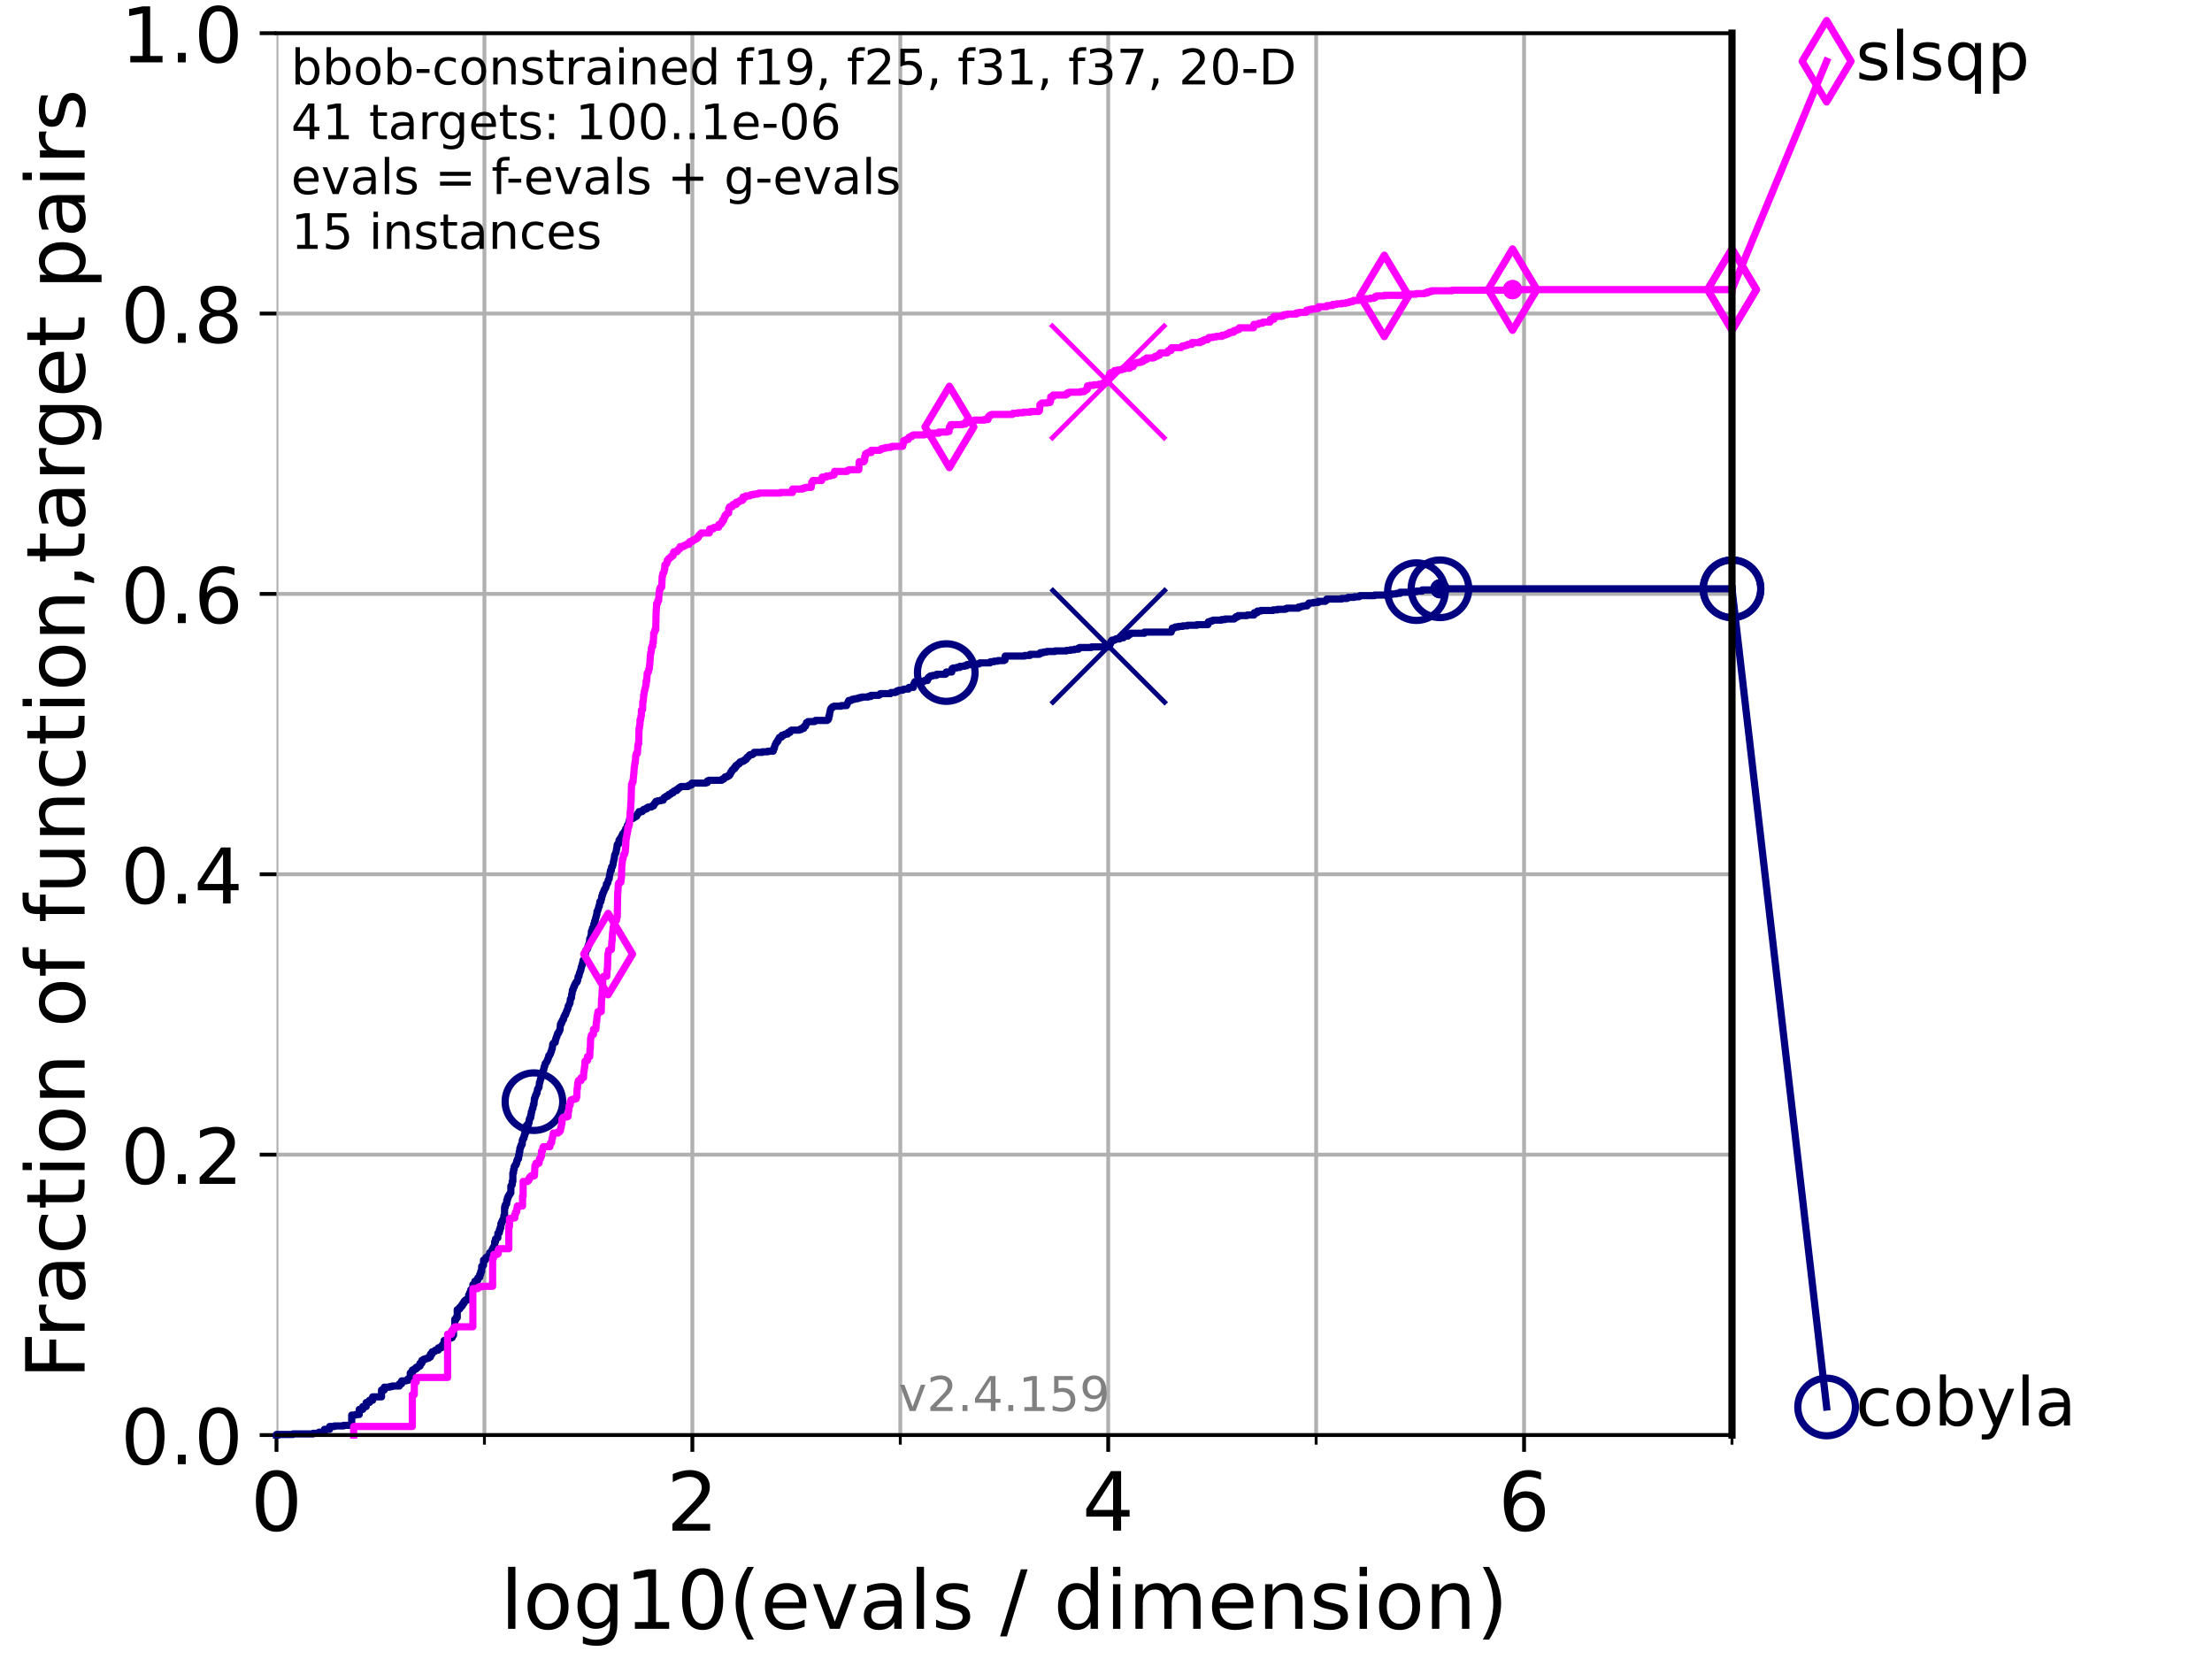 <?xml version="1.0" encoding="utf-8" standalone="no"?>
<!DOCTYPE svg PUBLIC "-//W3C//DTD SVG 1.1//EN"
  "http://www.w3.org/Graphics/SVG/1.1/DTD/svg11.dtd">
<!-- Created with matplotlib (https://matplotlib.org/) -->
<svg height="345.6pt" version="1.1" viewBox="0 0 460.8 345.6" width="460.8pt" xmlns="http://www.w3.org/2000/svg" xmlns:xlink="http://www.w3.org/1999/xlink">
 <defs>
  <style type="text/css">*{stroke-linecap:butt;stroke-linejoin:round;}</style>
 </defs>
 <g id="figure_1">
  <g id="patch_1">
   <path d="M 0 345.6 
L 460.8 345.6 
L 460.8 0 
L 0 0 
z
" style="fill:#ffffff;"/>
  </g>
  <g id="axes_1">
   <g id="patch_2">
    <path d="M 57.6 298.944 
L 360.806 298.944 
L 360.806 6.912 
L 57.6 6.912 
z
" style="fill:#ffffff;"/>
   </g>
   <g id="matplotlib.axis_1">
    <g id="xtick_1">
     <g id="line2d_1">
      <path clip-path="url(#p655432c96e)" d="M 57.6 298.944 
L 57.6 6.912 
" style="fill:none;stroke:#b0b0b0;stroke-linecap:square;stroke-width:0.8;"/>
     </g>
     <g id="line2d_2">
      <defs>
       <path d="M 0 0 
L 0 3.5 
" id="m2d5fed85d7" style="stroke:#000000;stroke-width:0.8;"/>
      </defs>
      <g>
       <use style="stroke:#000000;stroke-width:0.8;" x="57.6" xlink:href="#m2d5fed85d7" y="298.944"/>
      </g>
     </g>
     <g id="text_1">
      <!-- 0 -->
      <g transform="translate(52.192 318.861)scale(0.17 -0.17)">
       <defs>
        <path d="M 31.781 66.406 
Q 24.172 66.406 20.328 58.906 
Q 16.5 51.422 16.5 36.375 
Q 16.5 21.391 20.328 13.891 
Q 24.172 6.391 31.781 6.391 
Q 39.453 6.391 43.281 13.891 
Q 47.125 21.391 47.125 36.375 
Q 47.125 51.422 43.281 58.906 
Q 39.453 66.406 31.781 66.406 
z
M 31.781 74.219 
Q 44.047 74.219 50.516 64.516 
Q 56.984 54.828 56.984 36.375 
Q 56.984 17.969 50.516 8.266 
Q 44.047 -1.422 31.781 -1.422 
Q 19.531 -1.422 13.062 8.266 
Q 6.594 17.969 6.594 36.375 
Q 6.594 54.828 13.062 64.516 
Q 19.531 74.219 31.781 74.219 
z
" id="DejaVuSans-48"/>
       </defs>
       <use xlink:href="#DejaVuSans-48"/>
      </g>
     </g>
    </g>
    <g id="xtick_2">
     <g id="line2d_3">
      <path clip-path="url(#p655432c96e)" d="M 144.23 298.944 
L 144.23 6.912 
" style="fill:none;stroke:#b0b0b0;stroke-linecap:square;stroke-width:0.8;"/>
     </g>
     <g id="line2d_4">
      <g>
       <use style="stroke:#000000;stroke-width:0.8;" x="144.23" xlink:href="#m2d5fed85d7" y="298.944"/>
      </g>
     </g>
     <g id="text_2">
      <!-- 2 -->
      <g transform="translate(138.822 318.861)scale(0.17 -0.17)">
       <defs>
        <path d="M 19.188 8.297 
L 53.609 8.297 
L 53.609 0 
L 7.328 0 
L 7.328 8.297 
Q 12.938 14.109 22.625 23.891 
Q 32.328 33.688 34.812 36.531 
Q 39.547 41.844 41.422 45.531 
Q 43.312 49.219 43.312 52.781 
Q 43.312 58.594 39.234 62.25 
Q 35.156 65.922 28.609 65.922 
Q 23.969 65.922 18.812 64.312 
Q 13.672 62.703 7.812 59.422 
L 7.812 69.391 
Q 13.766 71.781 18.938 73 
Q 24.125 74.219 28.422 74.219 
Q 39.75 74.219 46.484 68.547 
Q 53.219 62.891 53.219 53.422 
Q 53.219 48.922 51.531 44.891 
Q 49.859 40.875 45.406 35.406 
Q 44.188 33.984 37.641 27.219 
Q 31.109 20.453 19.188 8.297 
z
" id="DejaVuSans-50"/>
       </defs>
       <use xlink:href="#DejaVuSans-50"/>
      </g>
     </g>
    </g>
    <g id="xtick_3">
     <g id="line2d_5">
      <path clip-path="url(#p655432c96e)" d="M 230.861 298.944 
L 230.861 6.912 
" style="fill:none;stroke:#b0b0b0;stroke-linecap:square;stroke-width:0.8;"/>
     </g>
     <g id="line2d_6">
      <g>
       <use style="stroke:#000000;stroke-width:0.8;" x="230.861" xlink:href="#m2d5fed85d7" y="298.944"/>
      </g>
     </g>
     <g id="text_3">
      <!-- 4 -->
      <g transform="translate(225.453 318.861)scale(0.17 -0.17)">
       <defs>
        <path d="M 37.797 64.312 
L 12.891 25.391 
L 37.797 25.391 
z
M 35.203 72.906 
L 47.609 72.906 
L 47.609 25.391 
L 58.016 25.391 
L 58.016 17.188 
L 47.609 17.188 
L 47.609 0 
L 37.797 0 
L 37.797 17.188 
L 4.891 17.188 
L 4.891 26.703 
z
" id="DejaVuSans-52"/>
       </defs>
       <use xlink:href="#DejaVuSans-52"/>
      </g>
     </g>
    </g>
    <g id="xtick_4">
     <g id="line2d_7">
      <path clip-path="url(#p655432c96e)" d="M 317.491 298.944 
L 317.491 6.912 
" style="fill:none;stroke:#b0b0b0;stroke-linecap:square;stroke-width:0.8;"/>
     </g>
     <g id="line2d_8">
      <g>
       <use style="stroke:#000000;stroke-width:0.8;" x="317.491" xlink:href="#m2d5fed85d7" y="298.944"/>
      </g>
     </g>
     <g id="text_4">
      <!-- 6 -->
      <g transform="translate(312.083 318.861)scale(0.17 -0.17)">
       <defs>
        <path d="M 33.016 40.375 
Q 26.375 40.375 22.484 35.828 
Q 18.609 31.297 18.609 23.391 
Q 18.609 15.531 22.484 10.953 
Q 26.375 6.391 33.016 6.391 
Q 39.656 6.391 43.531 10.953 
Q 47.406 15.531 47.406 23.391 
Q 47.406 31.297 43.531 35.828 
Q 39.656 40.375 33.016 40.375 
z
M 52.594 71.297 
L 52.594 62.312 
Q 48.875 64.062 45.094 64.984 
Q 41.312 65.922 37.594 65.922 
Q 27.828 65.922 22.672 59.328 
Q 17.531 52.734 16.797 39.406 
Q 19.672 43.656 24.016 45.922 
Q 28.375 48.188 33.594 48.188 
Q 44.578 48.188 50.953 41.516 
Q 57.328 34.859 57.328 23.391 
Q 57.328 12.156 50.688 5.359 
Q 44.047 -1.422 33.016 -1.422 
Q 20.359 -1.422 13.672 8.266 
Q 6.984 17.969 6.984 36.375 
Q 6.984 53.656 15.188 63.938 
Q 23.391 74.219 37.203 74.219 
Q 40.922 74.219 44.703 73.484 
Q 48.484 72.75 52.594 71.297 
z
" id="DejaVuSans-54"/>
       </defs>
       <use xlink:href="#DejaVuSans-54"/>
      </g>
     </g>
    </g>
    <g id="xtick_5">
     <g id="line2d_9">
      <path clip-path="url(#p655432c96e)" d="M 100.915 298.944 
L 100.915 6.912 
" style="fill:none;stroke:#b0b0b0;stroke-linecap:square;stroke-width:0.8;"/>
     </g>
     <g id="line2d_10">
      <defs>
       <path d="M 0 0 
L 0 2 
" id="m08e7e34a36" style="stroke:#000000;stroke-width:0.6;"/>
      </defs>
      <g>
       <use style="stroke:#000000;stroke-width:0.6;" x="100.915" xlink:href="#m08e7e34a36" y="298.944"/>
      </g>
     </g>
    </g>
    <g id="xtick_6">
     <g id="line2d_11">
      <path clip-path="url(#p655432c96e)" d="M 187.546 298.944 
L 187.546 6.912 
" style="fill:none;stroke:#b0b0b0;stroke-linecap:square;stroke-width:0.8;"/>
     </g>
     <g id="line2d_12">
      <g>
       <use style="stroke:#000000;stroke-width:0.6;" x="187.546" xlink:href="#m08e7e34a36" y="298.944"/>
      </g>
     </g>
    </g>
    <g id="xtick_7">
     <g id="line2d_13">
      <path clip-path="url(#p655432c96e)" d="M 274.176 298.944 
L 274.176 6.912 
" style="fill:none;stroke:#b0b0b0;stroke-linecap:square;stroke-width:0.8;"/>
     </g>
     <g id="line2d_14">
      <g>
       <use style="stroke:#000000;stroke-width:0.6;" x="274.176" xlink:href="#m08e7e34a36" y="298.944"/>
      </g>
     </g>
    </g>
    <g id="xtick_8">
     <g id="line2d_15">
      <path clip-path="url(#p655432c96e)" d="M 360.806 298.944 
L 360.806 6.912 
" style="fill:none;stroke:#b0b0b0;stroke-linecap:square;stroke-width:0.8;"/>
     </g>
     <g id="line2d_16">
      <g>
       <use style="stroke:#000000;stroke-width:0.6;" x="360.806" xlink:href="#m08e7e34a36" y="298.944"/>
      </g>
     </g>
    </g>
    <g id="text_5">
     <!-- log10(evals / dimension) -->
     <g transform="translate(104.239 339.314)scale(0.17 -0.17)">
      <defs>
       <path d="M 9.422 75.984 
L 18.406 75.984 
L 18.406 0 
L 9.422 0 
z
" id="DejaVuSans-108"/>
       <path d="M 30.609 48.391 
Q 23.391 48.391 19.188 42.75 
Q 14.984 37.109 14.984 27.297 
Q 14.984 17.484 19.156 11.844 
Q 23.344 6.203 30.609 6.203 
Q 37.797 6.203 41.984 11.859 
Q 46.188 17.531 46.188 27.297 
Q 46.188 37.016 41.984 42.703 
Q 37.797 48.391 30.609 48.391 
z
M 30.609 56 
Q 42.328 56 49.016 48.375 
Q 55.719 40.766 55.719 27.297 
Q 55.719 13.875 49.016 6.219 
Q 42.328 -1.422 30.609 -1.422 
Q 18.844 -1.422 12.172 6.219 
Q 5.516 13.875 5.516 27.297 
Q 5.516 40.766 12.172 48.375 
Q 18.844 56 30.609 56 
z
" id="DejaVuSans-111"/>
       <path d="M 45.406 27.984 
Q 45.406 37.75 41.375 43.109 
Q 37.359 48.484 30.078 48.484 
Q 22.859 48.484 18.828 43.109 
Q 14.797 37.75 14.797 27.984 
Q 14.797 18.266 18.828 12.891 
Q 22.859 7.516 30.078 7.516 
Q 37.359 7.516 41.375 12.891 
Q 45.406 18.266 45.406 27.984 
z
M 54.391 6.781 
Q 54.391 -7.172 48.188 -13.984 
Q 42 -20.797 29.203 -20.797 
Q 24.469 -20.797 20.266 -20.094 
Q 16.062 -19.391 12.109 -17.922 
L 12.109 -9.188 
Q 16.062 -11.328 19.922 -12.344 
Q 23.781 -13.375 27.781 -13.375 
Q 36.625 -13.375 41.016 -8.766 
Q 45.406 -4.156 45.406 5.172 
L 45.406 9.625 
Q 42.625 4.781 38.281 2.391 
Q 33.938 0 27.875 0 
Q 17.828 0 11.672 7.656 
Q 5.516 15.328 5.516 27.984 
Q 5.516 40.672 11.672 48.328 
Q 17.828 56 27.875 56 
Q 33.938 56 38.281 53.609 
Q 42.625 51.219 45.406 46.391 
L 45.406 54.688 
L 54.391 54.688 
z
" id="DejaVuSans-103"/>
       <path d="M 12.406 8.297 
L 28.516 8.297 
L 28.516 63.922 
L 10.984 60.406 
L 10.984 69.391 
L 28.422 72.906 
L 38.281 72.906 
L 38.281 8.297 
L 54.391 8.297 
L 54.391 0 
L 12.406 0 
z
" id="DejaVuSans-49"/>
       <path d="M 31 75.875 
Q 24.469 64.656 21.281 53.656 
Q 18.109 42.672 18.109 31.391 
Q 18.109 20.125 21.312 9.062 
Q 24.516 -2 31 -13.188 
L 23.188 -13.188 
Q 15.875 -1.703 12.234 9.375 
Q 8.594 20.453 8.594 31.391 
Q 8.594 42.281 12.203 53.312 
Q 15.828 64.359 23.188 75.875 
z
" id="DejaVuSans-40"/>
       <path d="M 56.203 29.594 
L 56.203 25.203 
L 14.891 25.203 
Q 15.484 15.922 20.484 11.062 
Q 25.484 6.203 34.422 6.203 
Q 39.594 6.203 44.453 7.469 
Q 49.312 8.734 54.109 11.281 
L 54.109 2.781 
Q 49.266 0.734 44.188 -0.344 
Q 39.109 -1.422 33.891 -1.422 
Q 20.797 -1.422 13.156 6.188 
Q 5.516 13.812 5.516 26.812 
Q 5.516 40.234 12.766 48.109 
Q 20.016 56 32.328 56 
Q 43.359 56 49.781 48.891 
Q 56.203 41.797 56.203 29.594 
z
M 47.219 32.234 
Q 47.125 39.594 43.094 43.984 
Q 39.062 48.391 32.422 48.391 
Q 24.906 48.391 20.391 44.141 
Q 15.875 39.891 15.188 32.172 
z
" id="DejaVuSans-101"/>
       <path d="M 2.984 54.688 
L 12.5 54.688 
L 29.594 8.797 
L 46.688 54.688 
L 56.203 54.688 
L 35.688 0 
L 23.484 0 
z
" id="DejaVuSans-118"/>
       <path d="M 34.281 27.484 
Q 23.391 27.484 19.188 25 
Q 14.984 22.516 14.984 16.5 
Q 14.984 11.719 18.141 8.906 
Q 21.297 6.109 26.703 6.109 
Q 34.188 6.109 38.703 11.406 
Q 43.219 16.703 43.219 25.484 
L 43.219 27.484 
z
M 52.203 31.203 
L 52.203 0 
L 43.219 0 
L 43.219 8.297 
Q 40.141 3.328 35.547 0.953 
Q 30.953 -1.422 24.312 -1.422 
Q 15.922 -1.422 10.953 3.297 
Q 6 8.016 6 15.922 
Q 6 25.141 12.172 29.828 
Q 18.359 34.516 30.609 34.516 
L 43.219 34.516 
L 43.219 35.406 
Q 43.219 41.609 39.141 45 
Q 35.062 48.391 27.688 48.391 
Q 23 48.391 18.547 47.266 
Q 14.109 46.141 10.016 43.891 
L 10.016 52.203 
Q 14.938 54.109 19.578 55.047 
Q 24.219 56 28.609 56 
Q 40.484 56 46.344 49.844 
Q 52.203 43.703 52.203 31.203 
z
" id="DejaVuSans-97"/>
       <path d="M 44.281 53.078 
L 44.281 44.578 
Q 40.484 46.531 36.375 47.5 
Q 32.281 48.484 27.875 48.484 
Q 21.188 48.484 17.844 46.438 
Q 14.5 44.391 14.5 40.281 
Q 14.5 37.156 16.891 35.375 
Q 19.281 33.594 26.516 31.984 
L 29.594 31.297 
Q 39.156 29.25 43.188 25.516 
Q 47.219 21.781 47.219 15.094 
Q 47.219 7.469 41.188 3.016 
Q 35.156 -1.422 24.609 -1.422 
Q 20.219 -1.422 15.453 -0.562 
Q 10.688 0.297 5.422 2 
L 5.422 11.281 
Q 10.406 8.688 15.234 7.391 
Q 20.062 6.109 24.812 6.109 
Q 31.156 6.109 34.562 8.281 
Q 37.984 10.453 37.984 14.406 
Q 37.984 18.062 35.516 20.016 
Q 33.062 21.969 24.703 23.781 
L 21.578 24.516 
Q 13.234 26.266 9.516 29.906 
Q 5.812 33.547 5.812 39.891 
Q 5.812 47.609 11.281 51.797 
Q 16.75 56 26.812 56 
Q 31.781 56 36.172 55.266 
Q 40.578 54.547 44.281 53.078 
z
" id="DejaVuSans-115"/>
       <path id="DejaVuSans-32"/>
       <path d="M 25.391 72.906 
L 33.688 72.906 
L 8.297 -9.281 
L 0 -9.281 
z
" id="DejaVuSans-47"/>
       <path d="M 45.406 46.391 
L 45.406 75.984 
L 54.391 75.984 
L 54.391 0 
L 45.406 0 
L 45.406 8.203 
Q 42.578 3.328 38.25 0.953 
Q 33.938 -1.422 27.875 -1.422 
Q 17.969 -1.422 11.734 6.484 
Q 5.516 14.406 5.516 27.297 
Q 5.516 40.188 11.734 48.094 
Q 17.969 56 27.875 56 
Q 33.938 56 38.25 53.625 
Q 42.578 51.266 45.406 46.391 
z
M 14.797 27.297 
Q 14.797 17.391 18.875 11.75 
Q 22.953 6.109 30.078 6.109 
Q 37.203 6.109 41.297 11.75 
Q 45.406 17.391 45.406 27.297 
Q 45.406 37.203 41.297 42.844 
Q 37.203 48.484 30.078 48.484 
Q 22.953 48.484 18.875 42.844 
Q 14.797 37.203 14.797 27.297 
z
" id="DejaVuSans-100"/>
       <path d="M 9.422 54.688 
L 18.406 54.688 
L 18.406 0 
L 9.422 0 
z
M 9.422 75.984 
L 18.406 75.984 
L 18.406 64.594 
L 9.422 64.594 
z
" id="DejaVuSans-105"/>
       <path d="M 52 44.188 
Q 55.375 50.25 60.062 53.125 
Q 64.75 56 71.094 56 
Q 79.641 56 84.281 50.016 
Q 88.922 44.047 88.922 33.016 
L 88.922 0 
L 79.891 0 
L 79.891 32.719 
Q 79.891 40.578 77.094 44.375 
Q 74.312 48.188 68.609 48.188 
Q 61.625 48.188 57.562 43.547 
Q 53.516 38.922 53.516 30.906 
L 53.516 0 
L 44.484 0 
L 44.484 32.719 
Q 44.484 40.625 41.703 44.406 
Q 38.922 48.188 33.109 48.188 
Q 26.219 48.188 22.156 43.531 
Q 18.109 38.875 18.109 30.906 
L 18.109 0 
L 9.078 0 
L 9.078 54.688 
L 18.109 54.688 
L 18.109 46.188 
Q 21.188 51.219 25.484 53.609 
Q 29.781 56 35.688 56 
Q 41.656 56 45.828 52.969 
Q 50 49.953 52 44.188 
z
" id="DejaVuSans-109"/>
       <path d="M 54.891 33.016 
L 54.891 0 
L 45.906 0 
L 45.906 32.719 
Q 45.906 40.484 42.875 44.328 
Q 39.844 48.188 33.797 48.188 
Q 26.516 48.188 22.312 43.547 
Q 18.109 38.922 18.109 30.906 
L 18.109 0 
L 9.078 0 
L 9.078 54.688 
L 18.109 54.688 
L 18.109 46.188 
Q 21.344 51.125 25.703 53.562 
Q 30.078 56 35.797 56 
Q 45.219 56 50.047 50.172 
Q 54.891 44.344 54.891 33.016 
z
" id="DejaVuSans-110"/>
       <path d="M 8.016 75.875 
L 15.828 75.875 
Q 23.141 64.359 26.781 53.312 
Q 30.422 42.281 30.422 31.391 
Q 30.422 20.453 26.781 9.375 
Q 23.141 -1.703 15.828 -13.188 
L 8.016 -13.188 
Q 14.5 -2 17.703 9.062 
Q 20.906 20.125 20.906 31.391 
Q 20.906 42.672 17.703 53.656 
Q 14.5 64.656 8.016 75.875 
z
" id="DejaVuSans-41"/>
      </defs>
      <use xlink:href="#DejaVuSans-108"/>
      <use x="27.783" xlink:href="#DejaVuSans-111"/>
      <use x="88.965" xlink:href="#DejaVuSans-103"/>
      <use x="152.441" xlink:href="#DejaVuSans-49"/>
      <use x="216.064" xlink:href="#DejaVuSans-48"/>
      <use x="279.688" xlink:href="#DejaVuSans-40"/>
      <use x="318.701" xlink:href="#DejaVuSans-101"/>
      <use x="380.225" xlink:href="#DejaVuSans-118"/>
      <use x="439.404" xlink:href="#DejaVuSans-97"/>
      <use x="500.684" xlink:href="#DejaVuSans-108"/>
      <use x="528.467" xlink:href="#DejaVuSans-115"/>
      <use x="580.566" xlink:href="#DejaVuSans-32"/>
      <use x="612.354" xlink:href="#DejaVuSans-47"/>
      <use x="646.045" xlink:href="#DejaVuSans-32"/>
      <use x="677.832" xlink:href="#DejaVuSans-100"/>
      <use x="741.309" xlink:href="#DejaVuSans-105"/>
      <use x="769.092" xlink:href="#DejaVuSans-109"/>
      <use x="866.504" xlink:href="#DejaVuSans-101"/>
      <use x="928.027" xlink:href="#DejaVuSans-110"/>
      <use x="991.406" xlink:href="#DejaVuSans-115"/>
      <use x="1043.506" xlink:href="#DejaVuSans-105"/>
      <use x="1071.289" xlink:href="#DejaVuSans-111"/>
      <use x="1132.471" xlink:href="#DejaVuSans-110"/>
      <use x="1195.85" xlink:href="#DejaVuSans-41"/>
     </g>
    </g>
   </g>
   <g id="matplotlib.axis_2">
    <g id="ytick_1">
     <g id="line2d_17">
      <path clip-path="url(#p655432c96e)" d="M 57.6 298.944 
L 360.806 298.944 
" style="fill:none;stroke:#b0b0b0;stroke-linecap:square;stroke-width:0.8;"/>
     </g>
     <g id="line2d_18">
      <defs>
       <path d="M 0 0 
L -3.5 0 
" id="m9149e802fb" style="stroke:#000000;stroke-width:0.8;"/>
      </defs>
      <g>
       <use style="stroke:#000000;stroke-width:0.8;" x="57.6" xlink:href="#m9149e802fb" y="298.944"/>
      </g>
     </g>
     <g id="text_6">
      <!-- 0.0 -->
      <g transform="translate(25.155 305.023)scale(0.16 -0.16)">
       <defs>
        <path d="M 10.688 12.406 
L 21 12.406 
L 21 0 
L 10.688 0 
z
" id="DejaVuSans-46"/>
       </defs>
       <use xlink:href="#DejaVuSans-48"/>
       <use x="63.623" xlink:href="#DejaVuSans-46"/>
       <use x="95.41" xlink:href="#DejaVuSans-48"/>
      </g>
     </g>
    </g>
    <g id="ytick_2">
     <g id="line2d_19">
      <path clip-path="url(#p655432c96e)" d="M 57.6 240.538 
L 360.806 240.538 
" style="fill:none;stroke:#b0b0b0;stroke-linecap:square;stroke-width:0.8;"/>
     </g>
     <g id="line2d_20">
      <g>
       <use style="stroke:#000000;stroke-width:0.8;" x="57.6" xlink:href="#m9149e802fb" y="240.538"/>
      </g>
     </g>
     <g id="text_7">
      <!-- 0.2 -->
      <g transform="translate(25.155 246.616)scale(0.16 -0.16)">
       <use xlink:href="#DejaVuSans-48"/>
       <use x="63.623" xlink:href="#DejaVuSans-46"/>
       <use x="95.41" xlink:href="#DejaVuSans-50"/>
      </g>
     </g>
    </g>
    <g id="ytick_3">
     <g id="line2d_21">
      <path clip-path="url(#p655432c96e)" d="M 57.6 182.131 
L 360.806 182.131 
" style="fill:none;stroke:#b0b0b0;stroke-linecap:square;stroke-width:0.8;"/>
     </g>
     <g id="line2d_22">
      <g>
       <use style="stroke:#000000;stroke-width:0.8;" x="57.6" xlink:href="#m9149e802fb" y="182.131"/>
      </g>
     </g>
     <g id="text_8">
      <!-- 0.4 -->
      <g transform="translate(25.155 188.21)scale(0.16 -0.16)">
       <use xlink:href="#DejaVuSans-48"/>
       <use x="63.623" xlink:href="#DejaVuSans-46"/>
       <use x="95.41" xlink:href="#DejaVuSans-52"/>
      </g>
     </g>
    </g>
    <g id="ytick_4">
     <g id="line2d_23">
      <path clip-path="url(#p655432c96e)" d="M 57.6 123.725 
L 360.806 123.725 
" style="fill:none;stroke:#b0b0b0;stroke-linecap:square;stroke-width:0.8;"/>
     </g>
     <g id="line2d_24">
      <g>
       <use style="stroke:#000000;stroke-width:0.8;" x="57.6" xlink:href="#m9149e802fb" y="123.725"/>
      </g>
     </g>
     <g id="text_9">
      <!-- 0.6 -->
      <g transform="translate(25.155 129.804)scale(0.16 -0.16)">
       <use xlink:href="#DejaVuSans-48"/>
       <use x="63.623" xlink:href="#DejaVuSans-46"/>
       <use x="95.41" xlink:href="#DejaVuSans-54"/>
      </g>
     </g>
    </g>
    <g id="ytick_5">
     <g id="line2d_25">
      <path clip-path="url(#p655432c96e)" d="M 57.6 65.318 
L 360.806 65.318 
" style="fill:none;stroke:#b0b0b0;stroke-linecap:square;stroke-width:0.8;"/>
     </g>
     <g id="line2d_26">
      <g>
       <use style="stroke:#000000;stroke-width:0.8;" x="57.6" xlink:href="#m9149e802fb" y="65.318"/>
      </g>
     </g>
     <g id="text_10">
      <!-- 0.8 -->
      <g transform="translate(25.155 71.397)scale(0.16 -0.16)">
       <defs>
        <path d="M 31.781 34.625 
Q 24.75 34.625 20.719 30.859 
Q 16.703 27.094 16.703 20.516 
Q 16.703 13.922 20.719 10.156 
Q 24.75 6.391 31.781 6.391 
Q 38.812 6.391 42.859 10.172 
Q 46.922 13.969 46.922 20.516 
Q 46.922 27.094 42.891 30.859 
Q 38.875 34.625 31.781 34.625 
z
M 21.922 38.812 
Q 15.578 40.375 12.031 44.719 
Q 8.5 49.078 8.5 55.328 
Q 8.5 64.062 14.719 69.141 
Q 20.953 74.219 31.781 74.219 
Q 42.672 74.219 48.875 69.141 
Q 55.078 64.062 55.078 55.328 
Q 55.078 49.078 51.531 44.719 
Q 48 40.375 41.703 38.812 
Q 48.828 37.156 52.797 32.312 
Q 56.781 27.484 56.781 20.516 
Q 56.781 9.906 50.312 4.234 
Q 43.844 -1.422 31.781 -1.422 
Q 19.734 -1.422 13.25 4.234 
Q 6.781 9.906 6.781 20.516 
Q 6.781 27.484 10.781 32.312 
Q 14.797 37.156 21.922 38.812 
z
M 18.312 54.391 
Q 18.312 48.734 21.844 45.562 
Q 25.391 42.391 31.781 42.391 
Q 38.141 42.391 41.719 45.562 
Q 45.312 48.734 45.312 54.391 
Q 45.312 60.062 41.719 63.234 
Q 38.141 66.406 31.781 66.406 
Q 25.391 66.406 21.844 63.234 
Q 18.312 60.062 18.312 54.391 
z
" id="DejaVuSans-56"/>
       </defs>
       <use xlink:href="#DejaVuSans-48"/>
       <use x="63.623" xlink:href="#DejaVuSans-46"/>
       <use x="95.41" xlink:href="#DejaVuSans-56"/>
      </g>
     </g>
    </g>
    <g id="ytick_6">
     <g id="line2d_27">
      <path clip-path="url(#p655432c96e)" d="M 57.6 6.912 
L 360.806 6.912 
" style="fill:none;stroke:#b0b0b0;stroke-linecap:square;stroke-width:0.8;"/>
     </g>
     <g id="line2d_28">
      <g>
       <use style="stroke:#000000;stroke-width:0.8;" x="57.6" xlink:href="#m9149e802fb" y="6.912"/>
      </g>
     </g>
     <g id="text_11">
      <!-- 1.0 -->
      <g transform="translate(25.155 12.991)scale(0.16 -0.16)">
       <use xlink:href="#DejaVuSans-49"/>
       <use x="63.623" xlink:href="#DejaVuSans-46"/>
       <use x="95.41" xlink:href="#DejaVuSans-48"/>
      </g>
     </g>
    </g>
    <g id="text_12">
     <!-- Fraction of function,target pairs -->
     <g transform="translate(17.62 287.313)rotate(-90)scale(0.17 -0.17)">
      <defs>
       <path d="M 9.812 72.906 
L 51.703 72.906 
L 51.703 64.594 
L 19.672 64.594 
L 19.672 43.109 
L 48.578 43.109 
L 48.578 34.812 
L 19.672 34.812 
L 19.672 0 
L 9.812 0 
z
" id="DejaVuSans-70"/>
       <path d="M 41.109 46.297 
Q 39.594 47.172 37.812 47.578 
Q 36.031 48 33.891 48 
Q 26.266 48 22.188 43.047 
Q 18.109 38.094 18.109 28.812 
L 18.109 0 
L 9.078 0 
L 9.078 54.688 
L 18.109 54.688 
L 18.109 46.188 
Q 20.953 51.172 25.484 53.578 
Q 30.031 56 36.531 56 
Q 37.453 56 38.578 55.875 
Q 39.703 55.766 41.062 55.516 
z
" id="DejaVuSans-114"/>
       <path d="M 48.781 52.594 
L 48.781 44.188 
Q 44.969 46.297 41.141 47.344 
Q 37.312 48.391 33.406 48.391 
Q 24.656 48.391 19.812 42.844 
Q 14.984 37.312 14.984 27.297 
Q 14.984 17.281 19.812 11.734 
Q 24.656 6.203 33.406 6.203 
Q 37.312 6.203 41.141 7.25 
Q 44.969 8.297 48.781 10.406 
L 48.781 2.094 
Q 45.016 0.344 40.984 -0.531 
Q 36.969 -1.422 32.422 -1.422 
Q 20.062 -1.422 12.781 6.344 
Q 5.516 14.109 5.516 27.297 
Q 5.516 40.672 12.859 48.328 
Q 20.219 56 33.016 56 
Q 37.156 56 41.109 55.141 
Q 45.062 54.297 48.781 52.594 
z
" id="DejaVuSans-99"/>
       <path d="M 18.312 70.219 
L 18.312 54.688 
L 36.812 54.688 
L 36.812 47.703 
L 18.312 47.703 
L 18.312 18.016 
Q 18.312 11.328 20.141 9.422 
Q 21.969 7.516 27.594 7.516 
L 36.812 7.516 
L 36.812 0 
L 27.594 0 
Q 17.188 0 13.234 3.875 
Q 9.281 7.766 9.281 18.016 
L 9.281 47.703 
L 2.688 47.703 
L 2.688 54.688 
L 9.281 54.688 
L 9.281 70.219 
z
" id="DejaVuSans-116"/>
       <path d="M 37.109 75.984 
L 37.109 68.5 
L 28.516 68.5 
Q 23.688 68.5 21.797 66.547 
Q 19.922 64.594 19.922 59.516 
L 19.922 54.688 
L 34.719 54.688 
L 34.719 47.703 
L 19.922 47.703 
L 19.922 0 
L 10.891 0 
L 10.891 47.703 
L 2.297 47.703 
L 2.297 54.688 
L 10.891 54.688 
L 10.891 58.5 
Q 10.891 67.625 15.141 71.797 
Q 19.391 75.984 28.609 75.984 
z
" id="DejaVuSans-102"/>
       <path d="M 8.5 21.578 
L 8.5 54.688 
L 17.484 54.688 
L 17.484 21.922 
Q 17.484 14.156 20.5 10.266 
Q 23.531 6.391 29.594 6.391 
Q 36.859 6.391 41.078 11.031 
Q 45.312 15.672 45.312 23.688 
L 45.312 54.688 
L 54.297 54.688 
L 54.297 0 
L 45.312 0 
L 45.312 8.406 
Q 42.047 3.422 37.719 1 
Q 33.406 -1.422 27.688 -1.422 
Q 18.266 -1.422 13.375 4.438 
Q 8.5 10.297 8.5 21.578 
z
M 31.109 56 
z
" id="DejaVuSans-117"/>
       <path d="M 11.719 12.406 
L 22.016 12.406 
L 22.016 4 
L 14.016 -11.625 
L 7.719 -11.625 
L 11.719 4 
z
" id="DejaVuSans-44"/>
       <path d="M 18.109 8.203 
L 18.109 -20.797 
L 9.078 -20.797 
L 9.078 54.688 
L 18.109 54.688 
L 18.109 46.391 
Q 20.953 51.266 25.266 53.625 
Q 29.594 56 35.594 56 
Q 45.562 56 51.781 48.094 
Q 58.016 40.188 58.016 27.297 
Q 58.016 14.406 51.781 6.484 
Q 45.562 -1.422 35.594 -1.422 
Q 29.594 -1.422 25.266 0.953 
Q 20.953 3.328 18.109 8.203 
z
M 48.688 27.297 
Q 48.688 37.203 44.609 42.844 
Q 40.531 48.484 33.406 48.484 
Q 26.266 48.484 22.188 42.844 
Q 18.109 37.203 18.109 27.297 
Q 18.109 17.391 22.188 11.75 
Q 26.266 6.109 33.406 6.109 
Q 40.531 6.109 44.609 11.75 
Q 48.688 17.391 48.688 27.297 
z
" id="DejaVuSans-112"/>
      </defs>
      <use xlink:href="#DejaVuSans-70"/>
      <use x="50.27" xlink:href="#DejaVuSans-114"/>
      <use x="91.383" xlink:href="#DejaVuSans-97"/>
      <use x="152.662" xlink:href="#DejaVuSans-99"/>
      <use x="207.643" xlink:href="#DejaVuSans-116"/>
      <use x="246.852" xlink:href="#DejaVuSans-105"/>
      <use x="274.635" xlink:href="#DejaVuSans-111"/>
      <use x="335.816" xlink:href="#DejaVuSans-110"/>
      <use x="399.195" xlink:href="#DejaVuSans-32"/>
      <use x="430.982" xlink:href="#DejaVuSans-111"/>
      <use x="492.164" xlink:href="#DejaVuSans-102"/>
      <use x="527.369" xlink:href="#DejaVuSans-32"/>
      <use x="559.156" xlink:href="#DejaVuSans-102"/>
      <use x="594.361" xlink:href="#DejaVuSans-117"/>
      <use x="657.74" xlink:href="#DejaVuSans-110"/>
      <use x="721.119" xlink:href="#DejaVuSans-99"/>
      <use x="776.1" xlink:href="#DejaVuSans-116"/>
      <use x="815.309" xlink:href="#DejaVuSans-105"/>
      <use x="843.092" xlink:href="#DejaVuSans-111"/>
      <use x="904.273" xlink:href="#DejaVuSans-110"/>
      <use x="967.652" xlink:href="#DejaVuSans-44"/>
      <use x="999.439" xlink:href="#DejaVuSans-116"/>
      <use x="1038.648" xlink:href="#DejaVuSans-97"/>
      <use x="1099.928" xlink:href="#DejaVuSans-114"/>
      <use x="1139.291" xlink:href="#DejaVuSans-103"/>
      <use x="1202.768" xlink:href="#DejaVuSans-101"/>
      <use x="1264.291" xlink:href="#DejaVuSans-116"/>
      <use x="1303.5" xlink:href="#DejaVuSans-32"/>
      <use x="1335.287" xlink:href="#DejaVuSans-112"/>
      <use x="1398.764" xlink:href="#DejaVuSans-97"/>
      <use x="1460.043" xlink:href="#DejaVuSans-105"/>
      <use x="1487.826" xlink:href="#DejaVuSans-114"/>
      <use x="1528.939" xlink:href="#DejaVuSans-115"/>
     </g>
    </g>
   </g>
   <g id="line2d_29">
    <defs>
     <path d="M 0 1.5 
C 0.398 1.5 0.779 1.342 1.061 1.061 
C 1.342 0.779 1.5 0.398 1.5 0 
C 1.5 -0.398 1.342 -0.779 1.061 -1.061 
C 0.779 -1.342 0.398 -1.5 0 -1.5 
C -0.398 -1.5 -0.779 -1.342 -1.061 -1.061 
C -1.342 -0.779 -1.5 -0.398 -1.5 0 
C -1.5 0.398 -1.342 0.779 -1.061 1.061 
C -0.779 1.342 -0.398 1.5 0 1.5 
z
" id="m3c4f4962c7" style="stroke:#000080;"/>
    </defs>
    <g>
     <use style="fill:#000080;stroke:#000080;" x="299.97" xlink:href="#m3c4f4962c7" y="122.656"/>
     <use style="fill:#000080;stroke:#000080;" x="299.97" xlink:href="#m3c4f4962c7" y="122.656"/>
    </g>
   </g>
   <g id="line2d_30">
    <path d="M 57.6 298.944 
L 57.6 298.825 
L 61.03 298.825 
L 61.03 298.707 
L 65.227 298.707 
L 65.227 298.588 
L 66.441 298.588 
L 66.441 298.35 
L 67.582 298.35 
L 67.582 297.757 
L 68.657 297.757 
L 68.657 297.163 
L 69.674 297.163 
L 69.674 297.045 
L 71.557 297.045 
L 71.557 296.926 
L 73.268 296.926 
L 73.268 294.789 
L 74.069 294.789 
L 74.069 294.67 
L 74.837 294.67 
L 74.837 293.602 
L 75.575 293.602 
L 75.575 293.008 
L 76.285 293.008 
L 76.285 292.177 
L 76.969 292.177 
L 76.969 291.703 
L 77.629 291.703 
L 77.629 290.99 
L 79.481 290.99 
L 79.481 289.566 
L 80.06 289.566 
L 80.06 288.972 
L 81.166 288.972 
L 81.166 288.853 
L 81.696 288.853 
L 81.696 288.735 
L 83.202 288.735 
L 83.202 288.26 
L 83.678 288.26 
L 83.678 287.666 
L 84.596 287.666 
L 84.596 287.548 
L 85.039 287.548 
L 85.039 287.191 
L 85.471 287.191 
L 85.471 286.004 
L 85.894 286.004 
L 85.894 285.411 
L 86.307 285.411 
L 86.307 285.173 
L 86.712 285.173 
L 86.712 284.817 
L 87.108 284.817 
L 87.108 284.58 
L 87.496 284.58 
L 87.496 283.986 
L 87.876 283.986 
L 87.876 283.393 
L 88.249 283.393 
L 88.249 283.155 
L 88.614 283.155 
L 88.614 283.037 
L 88.972 283.037 
L 88.972 282.918 
L 89.324 282.918 
L 89.324 282.68 
L 89.669 282.68 
L 89.669 282.087 
L 90.008 282.087 
L 90.008 281.612 
L 90.341 281.612 
L 90.341 281.493 
L 90.668 281.493 
L 90.668 281.256 
L 91.306 281.256 
L 91.306 280.781 
L 91.923 280.781 
L 91.923 280.425 
L 92.224 280.425 
L 92.224 280.069 
L 92.52 280.069 
L 92.52 279.238 
L 93.099 279.238 
L 93.099 279 
L 93.382 279 
L 93.382 278.882 
L 93.66 278.882 
L 93.66 278.763 
L 93.935 278.763 
L 93.935 278.644 
L 94.206 278.644 
L 94.206 278.169 
L 94.472 278.169 
L 94.472 276.745 
L 94.736 276.745 
L 94.736 274.845 
L 94.995 274.845 
L 94.995 274.489 
L 95.251 274.489 
L 95.251 272.827 
L 95.503 272.827 
L 95.503 272.709 
L 95.753 272.709 
L 95.753 272.352 
L 95.999 272.352 
L 95.999 272.115 
L 96.241 272.115 
L 96.241 271.759 
L 96.481 271.759 
L 96.481 271.403 
L 96.718 271.403 
L 96.718 271.047 
L 96.951 271.047 
L 96.951 270.809 
L 97.41 270.809 
L 97.41 270.453 
L 97.635 270.453 
L 97.635 269.741 
L 97.858 269.741 
L 97.858 269.266 
L 98.078 269.266 
L 98.078 268.672 
L 98.295 268.672 
L 98.295 268.554 
L 98.51 268.554 
L 98.51 267.604 
L 98.723 267.604 
L 98.723 267.485 
L 98.933 267.485 
L 98.933 266.892 
L 99.141 266.892 
L 99.141 266.773 
L 99.347 266.773 
L 99.347 266.654 
L 99.55 266.654 
L 99.55 266.179 
L 99.751 266.179 
L 99.751 266.061 
L 99.95 266.061 
L 99.95 265.467 
L 100.147 265.467 
L 100.147 264.874 
L 100.342 264.874 
L 100.342 263.805 
L 100.535 263.805 
L 100.535 263.568 
L 100.726 263.568 
L 100.726 262.499 
L 101.102 262.499 
L 101.102 262.143 
L 101.288 262.143 
L 101.288 261.906 
L 101.653 261.906 
L 101.653 261.668 
L 101.833 261.668 
L 101.833 261.431 
L 102.011 261.431 
L 102.011 260.956 
L 102.363 260.956 
L 102.363 260.719 
L 102.536 260.719 
L 102.536 260.244 
L 102.708 260.244 
L 102.708 259.888 
L 102.878 259.888 
L 102.878 259.65 
L 103.047 259.65 
L 103.047 258.701 
L 103.214 258.701 
L 103.214 258.107 
L 103.38 258.107 
L 103.38 257.988 
L 103.544 257.988 
L 103.544 257.87 
L 103.707 257.87 
L 103.707 256.92 
L 103.869 256.92 
L 103.869 256.801 
L 104.029 256.801 
L 104.029 256.208 
L 104.188 256.208 
L 104.188 255.733 
L 104.345 255.733 
L 104.345 254.902 
L 104.501 254.902 
L 104.501 254.546 
L 104.656 254.546 
L 104.656 254.19 
L 104.809 254.19 
L 104.809 253.952 
L 104.962 253.952 
L 104.962 253.24 
L 105.113 253.24 
L 105.113 251.459 
L 105.263 251.459 
L 105.263 250.984 
L 105.411 250.984 
L 105.411 250.747 
L 105.559 250.747 
L 105.559 250.035 
L 105.705 250.035 
L 105.705 249.56 
L 105.851 249.56 
L 105.851 249.204 
L 105.995 249.204 
L 105.995 248.966 
L 106.138 248.966 
L 106.138 248.729 
L 106.28 248.729 
L 106.28 248.491 
L 106.421 248.491 
L 106.421 247.067 
L 106.561 247.067 
L 106.561 246.829 
L 106.699 246.829 
L 106.699 246.117 
L 106.837 246.117 
L 106.837 244.336 
L 106.974 244.336 
L 106.974 243.624 
L 107.11 243.624 
L 107.11 243.031 
L 107.245 243.031 
L 107.245 242.793 
L 107.379 242.793 
L 107.379 242.674 
L 107.512 242.674 
L 107.512 242.318 
L 107.644 242.318 
L 107.644 241.843 
L 107.775 241.843 
L 107.775 241.487 
L 107.905 241.487 
L 107.905 241.369 
L 108.034 241.369 
L 108.034 240.656 
L 108.163 240.656 
L 108.163 239.944 
L 108.29 239.944 
L 108.29 239.232 
L 108.417 239.232 
L 108.417 238.876 
L 108.543 238.876 
L 108.543 238.519 
L 108.668 238.519 
L 108.668 238.401 
L 108.792 238.401 
L 108.792 237.57 
L 108.915 237.57 
L 108.915 237.214 
L 109.038 237.214 
L 109.038 237.095 
L 109.159 237.095 
L 109.159 236.62 
L 109.28 236.62 
L 109.28 236.145 
L 109.401 236.145 
L 109.401 236.027 
L 109.52 236.027 
L 109.52 235.433 
L 109.639 235.433 
L 109.639 234.483 
L 109.757 234.483 
L 109.757 234.365 
L 109.99 234.365 
L 109.99 234.246 
L 110.106 234.246 
L 110.106 233.89 
L 110.221 233.89 
L 110.221 233.296 
L 110.336 233.296 
L 110.336 232.94 
L 110.449 232.94 
L 110.449 232.821 
L 110.562 232.821 
L 110.562 232.228 
L 110.675 232.228 
L 110.675 231.634 
L 110.786 231.634 
L 110.897 230.922 
L 111.007 230.922 
L 111.117 230.091 
L 111.226 230.091 
L 111.335 228.785 
L 111.442 228.785 
L 111.55 228.192 
L 111.656 228.192 
L 111.762 227.717 
L 111.868 227.717 
L 111.972 226.886 
L 112.077 226.886 
L 112.18 226.53 
L 112.283 226.53 
L 112.386 225.461 
L 112.488 225.461 
L 112.589 224.749 
L 112.69 224.749 
L 112.79 223.799 
L 112.89 223.799 
L 112.989 223.443 
L 113.088 223.443 
L 113.186 222.849 
L 113.284 222.849 
L 113.381 222.137 
L 113.478 222.137 
L 113.574 221.544 
L 113.67 221.544 
L 113.765 221.306 
L 113.86 221.306 
L 113.954 220.95 
L 114.048 220.95 
L 114.142 220.475 
L 114.234 220.475 
L 114.327 219.882 
L 114.51 219.882 
L 114.602 219.526 
L 114.692 219.526 
L 114.782 219.051 
L 114.872 219.051 
L 114.962 218.457 
L 115.051 218.457 
L 115.139 217.507 
L 115.227 217.507 
L 115.315 217.27 
L 115.489 217.27 
L 115.489 217.151 
L 115.662 217.151 
L 115.747 216.439 
L 115.833 216.439 
L 115.918 215.964 
L 116.002 215.964 
L 116.086 215.489 
L 116.17 215.489 
L 116.17 215.252 
L 116.337 215.252 
L 116.419 214.896 
L 116.502 214.896 
L 116.584 214.54 
L 116.665 214.54 
L 116.746 213.353 
L 116.908 213.353 
L 116.908 212.996 
L 117.068 212.996 
L 117.147 212.522 
L 117.227 212.522 
L 117.227 212.403 
L 117.384 212.403 
L 117.462 211.809 
L 117.54 211.809 
L 117.618 211.572 
L 117.695 211.572 
L 117.695 211.334 
L 117.849 211.334 
L 117.925 210.86 
L 118.001 210.86 
L 118.077 210.503 
L 118.152 210.503 
L 118.227 210.147 
L 118.302 210.147 
L 118.376 209.554 
L 118.451 209.554 
L 118.525 209.316 
L 118.598 209.316 
L 118.672 208.96 
L 118.745 208.96 
L 118.817 208.129 
L 118.89 208.129 
L 118.962 207.892 
L 119.034 207.892 
L 119.106 207.061 
L 119.177 207.061 
L 119.248 206.23 
L 119.39 206.23 
L 119.46 205.755 
L 119.53 205.755 
L 119.53 205.518 
L 119.669 205.518 
L 119.739 205.043 
L 119.808 205.043 
L 119.808 204.924 
L 119.945 204.924 
L 120.013 204.568 
L 120.217 204.568 
L 120.284 204.212 
L 120.351 204.212 
L 120.418 203.499 
L 120.484 203.499 
L 120.484 203.381 
L 120.617 203.381 
L 120.683 202.787 
L 120.748 202.787 
L 120.814 202.431 
L 120.879 202.431 
L 120.944 202.075 
L 121.009 202.075 
L 121.073 201.481 
L 121.138 201.481 
L 121.202 201.125 
L 121.266 201.125 
L 121.329 200.65 
L 121.393 200.65 
L 121.456 200.057 
L 121.644 200.057 
L 121.707 199.701 
L 121.769 199.701 
L 121.831 199.344 
L 121.893 199.344 
L 121.954 198.395 
L 122.016 198.395 
L 122.077 197.92 
L 122.199 197.92 
L 122.199 197.801 
L 122.32 197.801 
L 122.38 197.564 
L 122.44 197.564 
L 122.5 197.089 
L 122.559 197.089 
L 122.559 196.852 
L 122.678 196.852 
L 122.737 196.377 
L 122.796 196.377 
L 122.855 195.546 
L 123.03 195.546 
L 123.088 194.952 
L 123.145 194.952 
L 123.203 194.002 
L 123.26 194.002 
L 123.26 193.884 
L 123.375 193.884 
L 123.432 193.29 
L 123.545 193.29 
L 123.545 193.171 
L 123.658 193.171 
L 123.714 192.459 
L 123.825 192.459 
L 123.881 191.866 
L 123.992 191.866 
L 124.102 191.153 
L 124.156 191.153 
L 124.265 190.56 
L 124.32 190.56 
L 124.374 189.847 
L 124.482 189.847 
L 124.589 189.373 
L 124.642 189.373 
L 124.748 188.779 
L 124.854 188.779 
L 124.959 187.829 
L 125.168 187.829 
L 125.271 187.236 
L 125.322 187.236 
L 125.374 186.642 
L 125.476 186.642 
L 125.527 186.167 
L 125.628 186.167 
L 125.729 185.693 
L 125.83 185.693 
L 125.929 185.218 
L 126.029 185.218 
L 126.127 184.98 
L 126.177 184.98 
L 126.275 184.505 
L 126.323 184.505 
L 126.323 184.149 
L 126.469 184.149 
L 126.565 183.912 
L 126.614 183.912 
L 126.709 183.318 
L 126.757 183.318 
L 126.852 183.081 
L 126.899 183.081 
L 126.994 182.25 
L 127.041 182.25 
L 127.134 181.538 
L 127.181 181.538 
L 127.181 181.3 
L 127.366 181.3 
L 127.412 180.588 
L 127.55 180.588 
L 127.641 180.232 
L 127.686 180.232 
L 127.777 179.52 
L 127.822 179.52 
L 127.911 178.926 
L 127.956 178.926 
L 128.045 178.095 
L 128.09 178.095 
L 128.178 177.858 
L 128.222 177.858 
L 128.31 177.501 
L 128.354 177.501 
L 128.441 176.789 
L 128.485 176.789 
L 128.571 175.958 
L 128.658 175.958 
L 128.658 175.839 
L 128.872 175.839 
L 128.957 175.008 
L 129.041 175.008 
L 129.125 174.771 
L 129.209 174.771 
L 129.209 174.652 
L 129.334 174.652 
L 129.417 174.296 
L 129.541 174.296 
L 129.541 174.059 
L 129.664 174.059 
L 129.704 173.703 
L 129.866 173.703 
L 129.866 173.584 
L 129.987 173.584 
L 130.067 173.228 
L 130.187 173.228 
L 130.266 172.99 
L 130.305 172.99 
L 130.345 172.634 
L 130.502 172.634 
L 130.579 172.397 
L 130.618 172.397 
L 130.696 171.922 
L 130.85 171.922 
L 130.926 171.566 
L 130.964 171.566 
L 131.002 171.21 
L 131.078 171.21 
L 131.154 170.735 
L 131.191 170.735 
L 131.191 170.616 
L 131.304 170.616 
L 131.304 170.497 
L 131.893 170.497 
L 131.893 170.379 
L 132.073 170.379 
L 132.073 170.141 
L 132.464 170.141 
L 132.464 170.023 
L 132.639 170.023 
L 132.709 169.666 
L 132.778 169.666 
L 132.778 169.548 
L 132.95 169.548 
L 133.052 169.192 
L 133.12 169.192 
L 133.12 169.073 
L 133.788 169.073 
L 133.853 168.835 
L 133.951 168.835 
L 133.951 168.717 
L 134.113 168.717 
L 134.113 168.598 
L 134.464 168.598 
L 134.464 168.479 
L 134.777 168.479 
L 134.808 168.242 
L 135.024 168.242 
L 135.024 168.123 
L 135.688 168.123 
L 135.688 168.004 
L 135.806 168.004 
L 135.806 167.886 
L 136.156 167.886 
L 136.242 167.648 
L 136.271 167.648 
L 136.3 167.411 
L 136.414 167.411 
L 136.414 167.292 
L 136.556 167.292 
L 136.641 166.936 
L 137.031 166.936 
L 137.031 166.817 
L 137.601 166.817 
L 137.601 166.699 
L 138.155 166.699 
L 138.207 166.342 
L 138.284 166.342 
L 138.387 166.105 
L 138.642 166.105 
L 138.642 165.986 
L 138.768 165.986 
L 138.768 165.868 
L 139.142 165.868 
L 139.216 165.63 
L 139.289 165.63 
L 139.289 165.511 
L 139.629 165.511 
L 139.629 165.393 
L 139.772 165.393 
L 139.772 165.274 
L 139.891 165.274 
L 139.891 165.155 
L 140.22 165.155 
L 140.266 164.918 
L 140.382 164.918 
L 140.382 164.799 
L 140.612 164.799 
L 140.612 164.681 
L 140.995 164.681 
L 140.995 164.443 
L 141.217 164.443 
L 141.305 164.206 
L 141.48 164.206 
L 141.48 164.087 
L 141.632 164.087 
L 141.632 163.968 
L 141.868 163.968 
L 141.868 163.85 
L 143.325 163.85 
L 143.423 163.612 
L 143.831 163.612 
L 143.831 163.493 
L 144.098 163.493 
L 144.117 163.137 
L 147.014 163.137 
L 147.014 163.019 
L 147.368 163.019 
L 147.384 162.662 
L 147.668 162.662 
L 147.668 162.544 
L 150.351 162.544 
L 150.445 162.306 
L 150.78 162.306 
L 150.833 162.069 
L 150.979 162.069 
L 151.057 161.831 
L 151.535 161.831 
L 151.624 161.594 
L 151.927 161.594 
L 151.939 161.357 
L 152.113 161.357 
L 152.187 160.882 
L 152.371 160.882 
L 152.432 160.644 
L 152.505 160.644 
L 152.505 160.407 
L 152.626 160.407 
L 152.626 160.288 
L 152.758 160.288 
L 152.758 160.169 
L 153.007 160.169 
L 153.031 159.813 
L 153.288 159.813 
L 153.311 159.457 
L 153.554 159.457 
L 153.634 159.22 
L 153.804 159.22 
L 153.804 159.101 
L 154.029 159.101 
L 154.129 158.745 
L 154.339 158.745 
L 154.339 158.626 
L 154.774 158.626 
L 154.774 158.507 
L 155.009 158.507 
L 155.114 158.27 
L 155.355 158.27 
L 155.355 158.151 
L 155.49 158.151 
L 155.593 157.795 
L 155.737 157.795 
L 155.737 157.676 
L 155.909 157.676 
L 156.01 157.439 
L 156.091 157.439 
L 156.091 157.32 
L 156.26 157.32 
L 156.26 157.202 
L 156.75 157.202 
L 156.75 157.083 
L 156.923 157.083 
L 156.923 156.964 
L 157.066 156.964 
L 157.095 156.727 
L 158.817 156.727 
L 158.817 156.608 
L 159.968 156.608 
L 159.968 156.489 
L 161.076 156.489 
L 161.183 155.896 
L 161.312 155.896 
L 161.411 155.302 
L 161.441 155.302 
L 161.516 155.065 
L 161.584 155.065 
L 161.688 154.709 
L 161.762 154.709 
L 161.762 154.59 
L 161.888 154.59 
L 161.888 154.471 
L 162.012 154.471 
L 162.056 154.115 
L 162.194 154.115 
L 162.209 153.878 
L 162.324 153.878 
L 162.338 153.64 
L 162.567 153.64 
L 162.567 153.522 
L 162.842 153.522 
L 162.905 153.165 
L 163.318 153.165 
L 163.318 153.047 
L 163.508 153.047 
L 163.508 152.928 
L 164.06 152.928 
L 164.165 152.572 
L 164.578 152.572 
L 164.686 152.216 
L 164.888 152.216 
L 164.888 152.097 
L 166.507 152.097 
L 166.507 151.978 
L 166.911 151.978 
L 166.945 151.741 
L 167.433 151.741 
L 167.472 151.385 
L 167.564 151.385 
L 167.564 151.266 
L 167.818 151.266 
L 167.925 150.91 
L 167.941 150.91 
L 167.984 150.554 
L 168.232 150.554 
L 168.332 150.316 
L 169.692 150.316 
L 169.692 150.198 
L 169.881 150.198 
L 169.881 150.079 
L 172.318 150.079 
L 172.318 149.96 
L 172.491 149.96 
L 172.554 149.723 
L 172.633 149.723 
L 172.687 149.129 
L 172.774 149.129 
L 172.86 148.417 
L 172.893 148.417 
L 172.983 147.823 
L 173.007 147.823 
L 173.089 147.586 
L 173.182 147.586 
L 173.182 147.467 
L 173.362 147.467 
L 173.43 147.23 
L 173.731 147.23 
L 173.731 147.111 
L 175.217 147.111 
L 175.217 146.992 
L 176.359 146.992 
L 176.427 146.636 
L 176.509 146.636 
L 176.586 146.399 
L 176.627 146.399 
L 176.68 146.161 
L 176.787 146.161 
L 176.814 145.924 
L 177.349 145.924 
L 177.349 145.805 
L 177.494 145.805 
L 177.494 145.687 
L 177.975 145.687 
L 177.975 145.568 
L 178.642 145.568 
L 178.642 145.449 
L 179.001 145.449 
L 179.001 145.33 
L 179.49 145.33 
L 179.49 145.212 
L 180.843 145.212 
L 180.843 145.093 
L 181.413 145.093 
L 181.429 144.856 
L 183.045 144.856 
L 183.045 144.737 
L 183.296 144.737 
L 183.383 144.499 
L 185.49 144.499 
L 185.49 144.381 
L 185.616 144.381 
L 185.616 144.262 
L 186.52 144.262 
L 186.52 144.143 
L 186.808 144.143 
L 186.874 143.906 
L 187.26 143.906 
L 187.26 143.787 
L 188.033 143.787 
L 188.033 143.668 
L 188.324 143.668 
L 188.324 143.55 
L 189.242 143.55 
L 189.276 143.312 
L 189.355 143.312 
L 189.355 143.194 
L 190.278 143.194 
L 190.352 142.481 
L 190.41 142.481 
L 190.515 142.125 
L 190.61 142.125 
L 190.61 142.006 
L 192.382 142.006 
L 192.382 141.888 
L 192.569 141.888 
L 192.569 141.769 
L 193.195 141.769 
L 193.249 141.294 
L 193.456 141.294 
L 193.456 141.057 
L 193.676 141.057 
L 193.786 140.819 
L 194.277 140.819 
L 194.277 140.701 
L 195.058 140.701 
L 195.128 140.463 
L 196.948 140.463 
L 196.948 140.345 
L 197.099 140.345 
L 197.123 139.988 
L 198.273 139.988 
L 198.34 139.276 
L 198.557 139.276 
L 198.557 139.157 
L 199.288 139.157 
L 199.288 139.039 
L 199.96 139.039 
L 199.976 138.801 
L 200.888 138.801 
L 200.888 138.683 
L 201.398 138.683 
L 201.442 138.445 
L 202.973 138.445 
L 202.973 138.326 
L 203.9 138.326 
L 203.9 138.208 
L 204.117 138.208 
L 204.117 138.089 
L 206.24 138.089 
L 206.324 137.852 
L 207.041 137.852 
L 207.041 137.733 
L 207.825 137.733 
L 207.825 137.614 
L 209.144 137.614 
L 209.144 137.495 
L 209.368 137.495 
L 209.394 136.664 
L 213.46 136.664 
L 213.46 136.546 
L 214.556 136.546 
L 214.566 136.308 
L 216.47 136.308 
L 216.47 136.19 
L 216.717 136.19 
L 216.721 135.952 
L 217.391 135.952 
L 217.391 135.833 
L 218.036 135.833 
L 218.036 135.715 
L 219.784 135.715 
L 219.784 135.596 
L 222.174 135.596 
L 222.174 135.477 
L 223.038 135.477 
L 223.038 135.359 
L 223.844 135.359 
L 223.844 135.24 
L 224.65 135.24 
L 224.663 135.002 
L 224.911 135.002 
L 224.911 134.884 
L 227.363 134.884 
L 227.363 134.765 
L 230.917 134.765 
L 230.917 134.646 
L 231.111 134.646 
L 231.191 134.171 
L 231.315 134.171 
L 231.37 133.697 
L 231.427 133.697 
L 231.521 133.459 
L 231.678 133.459 
L 231.678 133.34 
L 232.234 133.34 
L 232.234 133.222 
L 232.404 133.222 
L 232.404 133.103 
L 233.244 133.103 
L 233.244 132.866 
L 234.026 132.866 
L 234.058 132.51 
L 234.972 132.51 
L 235.014 132.153 
L 235.462 132.153 
L 235.462 131.916 
L 238.418 131.916 
L 238.418 131.679 
L 243.982 131.679 
L 244.078 131.322 
L 244.117 131.322 
L 244.209 130.848 
L 244.607 130.848 
L 244.607 130.729 
L 244.827 130.729 
L 244.827 130.61 
L 245.489 130.61 
L 245.489 130.491 
L 246.388 130.491 
L 246.388 130.373 
L 247.392 130.373 
L 247.392 130.254 
L 249.344 130.254 
L 249.344 130.135 
L 251.618 130.135 
L 251.709 129.542 
L 252.079 129.542 
L 252.079 129.423 
L 252.432 129.423 
L 252.432 129.304 
L 252.71 129.304 
L 252.71 129.186 
L 254.458 129.186 
L 254.458 129.067 
L 255.203 129.067 
L 255.203 128.948 
L 257.102 128.948 
L 257.102 128.829 
L 257.226 128.829 
L 257.226 128.711 
L 257.461 128.711 
L 257.461 128.473 
L 257.93 128.473 
L 257.93 128.236 
L 259.784 128.236 
L 259.784 128.117 
L 261.234 128.117 
L 261.289 127.642 
L 261.904 127.642 
L 261.954 127.286 
L 262.672 127.286 
L 262.672 127.167 
L 265.225 127.167 
L 265.225 127.049 
L 266.139 127.049 
L 266.139 126.93 
L 267.747 126.93 
L 267.747 126.811 
L 268.084 126.811 
L 268.084 126.693 
L 270.496 126.693 
L 270.501 126.455 
L 270.99 126.455 
L 270.99 126.336 
L 271.504 126.336 
L 271.504 126.218 
L 272.296 126.218 
L 272.296 125.98 
L 272.487 125.98 
L 272.487 125.862 
L 272.667 125.862 
L 272.667 125.624 
L 273.567 125.624 
L 273.567 125.505 
L 274.612 125.505 
L 274.616 125.268 
L 276.097 125.268 
L 276.097 125.149 
L 276.228 125.149 
L 276.228 125.031 
L 276.376 125.031 
L 276.379 124.793 
L 279.475 124.793 
L 279.475 124.674 
L 280.609 124.674 
L 280.609 124.556 
L 280.851 124.556 
L 280.851 124.437 
L 282.131 124.437 
L 282.131 124.318 
L 283.122 124.318 
L 283.122 124.2 
L 283.333 124.2 
L 283.333 124.081 
L 286.355 124.081 
L 286.355 123.962 
L 289.267 123.962 
L 289.267 123.844 
L 289.949 123.844 
L 289.949 123.725 
L 290.89 123.725 
L 290.89 123.606 
L 291.652 123.606 
L 291.654 123.369 
L 293.772 123.369 
L 293.772 123.25 
L 295.061 123.25 
L 295.061 123.131 
L 296.267 123.131 
L 296.267 122.894 
L 298.378 122.894 
L 298.378 122.775 
L 299.97 122.775 
L 299.97 122.656 
L 360.806 122.656 
L 360.806 122.656 
" style="fill:none;stroke:#000080;stroke-linecap:square;stroke-width:1.5;"/>
   </g>
   <g id="line2d_31">
    <defs>
     <path d="M 0 6 
C 1.591 6 3.117 5.368 4.243 4.243 
C 5.368 3.117 6 1.591 6 0 
C 6 -1.591 5.368 -3.117 4.243 -4.243 
C 3.117 -5.368 1.591 -6 0 -6 
C -1.591 -6 -3.117 -5.368 -4.243 -4.243 
C -5.368 -3.117 -6 -1.591 -6 0 
C -6 1.591 -5.368 3.117 -4.243 4.243 
C -3.117 5.368 -1.591 6 0 6 
z
" id="maf0cfa5899" style="stroke:#000080;stroke-width:1.5;"/>
    </defs>
    <g>
     <use style="fill-opacity:0;stroke:#000080;stroke-width:1.5;" x="111.226" xlink:href="#maf0cfa5899" y="229.497"/>
     <use style="fill-opacity:0;stroke:#000080;stroke-width:1.5;" x="197.123" xlink:href="#maf0cfa5899" y="140.107"/>
     <use style="fill-opacity:0;stroke:#000080;stroke-width:1.5;" x="295.061" xlink:href="#maf0cfa5899" y="123.25"/>
     <use style="fill-opacity:0;stroke:#000080;stroke-width:1.5;" x="299.97" xlink:href="#maf0cfa5899" y="122.656"/>
     <use style="fill-opacity:0;stroke:#000080;stroke-width:1.5;" x="360.806" xlink:href="#maf0cfa5899" y="122.656"/>
    </g>
   </g>
   <g id="line2d_32">
    <path style="fill:none;stroke:#000080;stroke-linecap:square;stroke-width:1.5;"/>
    <g/>
   </g>
   <g id="line2d_33">
    <path clip-path="url(#p655432c96e)" d="M 230.968 134.646 
" style="fill:none;stroke:#000080;stroke-linecap:square;stroke-width:1.5;"/>
    <defs>
     <path d="M -12 12 
L 12 -12 
M -12 -12 
L 12 12 
" id="mde6233f79b" style="stroke:#000080;"/>
    </defs>
    <g clip-path="url(#p655432c96e)">
     <use style="fill:#000080;stroke:#000080;" x="230.968" xlink:href="#mde6233f79b" y="134.646"/>
    </g>
   </g>
   <g id="line2d_34">
    <defs>
     <path d="M 0 1.5 
C 0.398 1.5 0.779 1.342 1.061 1.061 
C 1.342 0.779 1.5 0.398 1.5 0 
C 1.5 -0.398 1.342 -0.779 1.061 -1.061 
C 0.779 -1.342 0.398 -1.5 0 -1.5 
C -0.398 -1.5 -0.779 -1.342 -1.061 -1.061 
C -1.342 -0.779 -1.5 -0.398 -1.5 0 
C -1.5 0.398 -1.342 0.779 -1.061 1.061 
C -0.779 1.342 -0.398 1.5 0 1.5 
z
" id="m35d11602a1" style="stroke:#ff00ff;"/>
    </defs>
    <g>
     <use style="fill:#ff00ff;stroke:#ff00ff;" x="315.088" xlink:href="#m35d11602a1" y="60.332"/>
     <use style="fill:#ff00ff;stroke:#ff00ff;" x="315.088" xlink:href="#m35d11602a1" y="60.332"/>
    </g>
   </g>
   <g id="line2d_35">
    <path d="M 73.673 298.944 
L 73.673 297.163 
L 85.894 297.163 
L 85.894 290.515 
L 86.307 290.515 
L 86.307 287.904 
L 86.712 287.904 
L 86.712 286.954 
L 93.241 286.954 
L 93.241 277.932 
L 94.071 277.932 
L 94.071 277.22 
L 94.339 277.22 
L 94.339 276.982 
L 94.604 276.982 
L 94.604 276.507 
L 94.866 276.507 
L 94.866 276.389 
L 98.51 276.389 
L 98.51 268.435 
L 99.55 268.435 
L 99.55 268.198 
L 99.751 268.198 
L 99.751 268.079 
L 100.342 268.079 
L 100.342 267.96 
L 102.622 267.96 
L 102.622 262.143 
L 102.793 262.143 
L 102.878 261.312 
L 103.626 261.312 
L 103.626 261.194 
L 103.788 261.194 
L 103.788 260.363 
L 103.949 260.363 
L 103.949 260.125 
L 105.995 260.125 
L 105.995 255.495 
L 106.138 255.495 
L 106.138 253.833 
L 106.699 253.833 
L 106.699 253.715 
L 107.245 253.715 
L 107.245 253.002 
L 107.379 253.002 
L 107.379 252.528 
L 107.512 252.528 
L 107.512 252.409 
L 107.644 252.409 
L 107.644 251.815 
L 107.775 251.815 
L 107.775 251.222 
L 108.854 251.222 
L 108.854 249.204 
L 108.977 249.204 
L 108.977 246.117 
L 109.932 246.117 
L 109.932 245.998 
L 110.048 245.998 
L 110.048 245.88 
L 110.164 245.88 
L 110.164 245.524 
L 110.392 245.524 
L 110.392 245.167 
L 110.618 245.167 
L 110.618 244.93 
L 111.335 244.93 
L 111.442 242.793 
L 111.656 242.793 
L 111.656 242.318 
L 112.283 242.318 
L 112.386 241.369 
L 112.589 241.369 
L 112.69 240.894 
L 112.79 240.894 
L 112.79 239.825 
L 112.989 239.825 
L 113.088 239.113 
L 113.186 239.113 
L 113.186 238.876 
L 114.556 238.876 
L 114.647 238.163 
L 114.737 238.163 
L 114.737 238.045 
L 114.917 238.045 
L 115.006 237.095 
L 115.095 237.095 
L 115.183 236.383 
L 115.271 236.383 
L 115.271 236.027 
L 116.253 236.027 
L 116.253 235.789 
L 116.584 235.789 
L 116.665 235.552 
L 116.746 235.552 
L 116.827 234.839 
L 116.908 234.839 
L 116.988 234.127 
L 117.068 234.127 
L 117.068 233.059 
L 117.227 233.059 
L 117.227 232.821 
L 117.384 232.821 
L 117.384 232.703 
L 118.039 232.703 
L 118.039 232.584 
L 118.339 232.584 
L 118.414 231.397 
L 118.488 231.397 
L 118.561 230.447 
L 118.635 230.447 
L 118.635 230.21 
L 118.781 230.21 
L 118.781 229.497 
L 118.926 229.497 
L 118.926 229.141 
L 119.213 229.141 
L 119.213 229.023 
L 119.6 229.023 
L 119.6 228.904 
L 120.013 228.904 
L 120.081 228.548 
L 120.149 228.548 
L 120.217 226.767 
L 120.284 226.767 
L 120.351 225.58 
L 120.418 225.58 
L 120.484 225.105 
L 121.041 225.105 
L 121.041 224.511 
L 121.55 224.511 
L 121.613 223.206 
L 121.676 223.206 
L 121.738 222.375 
L 121.8 222.375 
L 121.862 221.069 
L 121.985 221.069 
L 121.985 220.95 
L 122.38 220.95 
L 122.38 220.119 
L 122.855 220.119 
L 122.913 218.457 
L 122.971 218.457 
L 123.03 216.32 
L 123.088 216.32 
L 123.145 215.845 
L 123.203 215.845 
L 123.203 215.608 
L 123.318 215.608 
L 123.318 215.489 
L 123.63 215.489 
L 123.63 214.421 
L 124.129 214.421 
L 124.238 212.878 
L 124.293 212.878 
L 124.401 211.572 
L 124.455 211.572 
L 124.562 210.741 
L 125.245 210.741 
L 125.322 208.01 
L 125.374 208.01 
L 125.476 205.874 
L 125.527 205.874 
L 125.578 203.618 
L 125.729 203.618 
L 125.729 203.381 
L 126.396 203.381 
L 126.493 201.837 
L 126.541 201.837 
L 126.637 198.751 
L 126.685 198.751 
L 126.781 198.157 
L 126.828 198.157 
L 126.828 197.92 
L 127.017 197.92 
L 127.017 197.801 
L 127.366 197.801 
L 127.458 196.139 
L 127.504 196.139 
L 127.595 194.359 
L 127.641 194.359 
L 127.731 193.171 
L 127.777 193.171 
L 127.822 192.815 
L 127.911 192.815 
L 127.956 191.747 
L 128.42 191.747 
L 128.507 191.035 
L 128.593 191.035 
L 128.679 185.811 
L 128.722 185.811 
L 128.808 184.149 
L 128.893 184.149 
L 128.893 183.912 
L 129.188 183.912 
L 129.188 183.793 
L 129.334 183.793 
L 129.438 182.843 
L 129.458 182.843 
L 129.541 180.232 
L 129.582 180.232 
L 129.664 178.926 
L 129.786 178.926 
L 129.866 178.214 
L 129.947 178.214 
L 129.947 177.976 
L 130.107 177.976 
L 130.207 177.501 
L 130.246 177.501 
L 130.345 176.196 
L 130.364 176.196 
L 130.404 174.652 
L 130.502 174.652 
L 130.599 173.703 
L 130.676 173.703 
L 130.715 173.109 
L 130.792 173.109 
L 130.792 172.278 
L 130.983 172.278 
L 131.04 171.803 
L 131.116 171.803 
L 131.191 170.379 
L 131.229 170.379 
L 131.285 168.954 
L 131.341 168.954 
L 131.416 167.173 
L 131.453 167.173 
L 131.564 163.375 
L 131.674 163.375 
L 131.711 162.9 
L 131.875 162.9 
L 131.983 161.475 
L 132.019 161.475 
L 132.127 159.813 
L 132.163 159.813 
L 132.27 158.864 
L 132.341 158.864 
L 132.446 157.32 
L 132.517 157.32 
L 132.552 156.964 
L 132.778 156.964 
L 132.881 155.302 
L 132.916 155.302 
L 132.95 154.946 
L 133.052 154.946 
L 133.12 151.741 
L 133.188 151.741 
L 133.289 150.91 
L 133.323 150.91 
L 133.323 149.96 
L 133.44 149.96 
L 133.54 149.129 
L 133.607 149.129 
L 133.623 147.942 
L 133.738 147.942 
L 133.738 147.823 
L 133.869 147.823 
L 133.902 146.161 
L 133.999 146.161 
L 134.096 144.737 
L 134.145 144.737 
L 134.241 143.906 
L 134.305 143.906 
L 134.4 143.312 
L 134.448 143.312 
L 134.527 142.719 
L 134.59 142.719 
L 134.59 141.888 
L 134.715 141.888 
L 134.824 140.226 
L 134.947 140.226 
L 134.978 139.988 
L 135.07 139.988 
L 135.162 139.395 
L 135.253 139.395 
L 135.344 138.326 
L 135.374 138.326 
L 135.479 136.546 
L 135.494 136.546 
L 135.598 135.833 
L 135.658 135.833 
L 135.717 134.884 
L 135.806 134.884 
L 135.806 134.646 
L 135.981 134.646 
L 135.996 133.815 
L 136.098 133.815 
L 136.184 131.916 
L 136.228 131.916 
L 136.228 131.797 
L 136.343 131.797 
L 136.428 131.204 
L 136.598 131.204 
L 136.683 127.405 
L 136.711 127.405 
L 136.781 125.743 
L 136.948 125.743 
L 137.031 125.149 
L 137.196 125.149 
L 137.305 123.487 
L 137.332 123.487 
L 137.372 122.894 
L 137.494 122.894 
L 137.534 122.419 
L 137.615 122.419 
L 137.615 122.3 
L 137.854 122.3 
L 137.946 120.045 
L 138.011 120.045 
L 138.077 119.451 
L 138.181 119.451 
L 138.284 119.214 
L 138.323 119.214 
L 138.413 118.62 
L 138.464 118.62 
L 138.502 117.67 
L 138.693 117.67 
L 138.731 117.433 
L 138.881 117.433 
L 138.969 117.077 
L 139.006 117.077 
L 139.006 116.721 
L 139.117 116.721 
L 139.117 116.602 
L 139.253 116.602 
L 139.265 116.365 
L 139.472 116.365 
L 139.472 116.246 
L 139.593 116.246 
L 139.701 116.009 
L 139.879 116.009 
L 139.962 115.771 
L 140.208 115.771 
L 140.29 115.059 
L 140.382 115.059 
L 140.382 114.94 
L 141.04 114.94 
L 141.14 114.584 
L 141.25 114.584 
L 141.25 114.465 
L 141.48 114.465 
L 141.48 114.347 
L 141.611 114.347 
L 141.675 113.872 
L 142.384 113.872 
L 142.467 113.634 
L 142.825 113.634 
L 142.825 113.516 
L 142.996 113.516 
L 142.996 113.397 
L 143.521 113.397 
L 143.58 112.922 
L 143.754 112.922 
L 143.754 112.803 
L 144.221 112.803 
L 144.268 112.566 
L 144.445 112.566 
L 144.445 112.447 
L 144.796 112.447 
L 144.796 112.328 
L 144.986 112.328 
L 144.986 112.21 
L 145.202 112.21 
L 145.238 111.972 
L 145.459 111.972 
L 145.494 111.616 
L 145.652 111.616 
L 145.73 111.379 
L 145.817 111.379 
L 145.817 111.26 
L 146.023 111.26 
L 146.083 111.023 
L 147.777 111.023 
L 147.855 110.192 
L 148.578 110.192 
L 148.593 109.954 
L 148.83 109.954 
L 148.83 109.835 
L 149.715 109.835 
L 149.75 109.242 
L 150.152 109.242 
L 150.228 109.004 
L 150.371 109.004 
L 150.472 108.411 
L 150.76 108.411 
L 150.833 107.817 
L 150.979 107.817 
L 151.044 107.343 
L 151.24 107.343 
L 151.259 107.105 
L 151.401 107.105 
L 151.401 106.986 
L 151.523 106.986 
L 151.523 106.868 
L 151.795 106.868 
L 151.808 105.918 
L 152.001 105.918 
L 152.001 105.562 
L 152.541 105.562 
L 152.65 105.206 
L 152.674 105.206 
L 152.674 105.087 
L 153.364 105.087 
L 153.375 104.612 
L 153.866 104.612 
L 153.866 104.493 
L 154.007 104.493 
L 154.007 104.375 
L 154.157 104.375 
L 154.157 104.256 
L 154.623 104.256 
L 154.623 104.137 
L 154.774 104.137 
L 154.774 103.544 
L 155.381 103.544 
L 155.381 103.306 
L 156.18 103.306 
L 156.18 103.188 
L 156.418 103.188 
L 156.418 103.069 
L 156.947 103.069 
L 156.947 102.95 
L 157.697 102.95 
L 157.697 102.831 
L 158.111 102.831 
L 158.111 102.713 
L 162.57 102.713 
L 162.57 102.594 
L 165.087 102.594 
L 165.115 101.882 
L 167.132 101.882 
L 167.132 101.763 
L 167.414 101.763 
L 167.414 101.644 
L 167.869 101.644 
L 167.869 101.526 
L 168.989 101.526 
L 169.097 100.457 
L 169.331 100.457 
L 169.331 100.101 
L 171.168 100.101 
L 171.265 99.389 
L 172.157 99.389 
L 172.157 99.151 
L 172.973 99.151 
L 172.973 99.033 
L 173.47 99.033 
L 173.47 98.914 
L 173.76 98.914 
L 173.844 98.202 
L 176.456 98.202 
L 176.456 98.083 
L 176.59 98.083 
L 176.59 97.964 
L 176.877 97.964 
L 176.877 97.846 
L 178.908 97.846 
L 178.988 96.184 
L 179.97 96.184 
L 179.97 95.946 
L 180.125 95.946 
L 180.131 95.115 
L 180.245 95.115 
L 180.307 94.522 
L 180.539 94.522 
L 180.539 94.403 
L 180.757 94.403 
L 180.757 94.284 
L 181.494 94.284 
L 181.494 93.809 
L 183.263 93.809 
L 183.263 93.691 
L 183.528 93.691 
L 183.635 93.453 
L 184.091 93.453 
L 184.091 93.334 
L 184.609 93.334 
L 184.609 93.216 
L 185.489 93.216 
L 185.489 93.097 
L 185.839 93.097 
L 185.839 92.978 
L 188.028 92.978 
L 188.07 92.622 
L 188.146 92.622 
L 188.253 91.791 
L 188.618 91.791 
L 188.618 91.673 
L 188.774 91.673 
L 188.774 91.554 
L 189.213 91.554 
L 189.297 91.198 
L 189.339 91.198 
L 189.339 91.079 
L 189.62 91.079 
L 189.62 90.96 
L 189.919 90.96 
L 189.989 90.723 
L 190.251 90.723 
L 190.251 90.604 
L 192.506 90.604 
L 192.506 90.485 
L 193.129 90.485 
L 193.129 90.367 
L 193.445 90.367 
L 193.445 90.248 
L 195.563 90.248 
L 195.563 90.011 
L 197.247 90.011 
L 197.247 89.892 
L 197.71 89.892 
L 197.78 88.942 
L 198.048 88.942 
L 198.048 88.467 
L 200.448 88.467 
L 200.448 88.349 
L 201.089 88.349 
L 201.089 88.23 
L 201.242 88.23 
L 201.264 87.755 
L 202.636 87.755 
L 202.636 87.636 
L 203.05 87.636 
L 203.05 87.518 
L 205.021 87.518 
L 205.021 87.399 
L 205.819 87.399 
L 205.884 86.805 
L 206.096 86.805 
L 206.096 86.568 
L 206.289 86.568 
L 206.289 86.449 
L 206.64 86.449 
L 206.64 86.33 
L 210.919 86.33 
L 211.017 86.093 
L 212.065 86.093 
L 212.065 85.974 
L 213.214 85.974 
L 213.214 85.856 
L 214.624 85.856 
L 214.624 85.737 
L 216.325 85.737 
L 216.325 85.618 
L 216.516 85.618 
L 216.626 84.787 
L 216.629 84.787 
L 216.629 84.312 
L 216.741 84.312 
L 216.741 84.194 
L 216.867 84.194 
L 216.867 84.075 
L 217.044 84.075 
L 217.044 83.956 
L 218.171 83.956 
L 218.171 83.838 
L 218.739 83.838 
L 218.78 83.6 
L 218.854 83.6 
L 218.885 82.65 
L 219.393 82.65 
L 219.393 82.294 
L 222.032 82.294 
L 222.065 82.057 
L 222.403 82.057 
L 222.403 81.819 
L 222.791 81.819 
L 222.791 81.701 
L 225.071 81.701 
L 225.071 81.582 
L 225.846 81.582 
L 225.846 81.463 
L 225.986 81.463 
L 225.986 81.345 
L 226.144 81.345 
L 226.144 81.226 
L 226.342 81.226 
L 226.342 81.107 
L 226.515 81.107 
L 226.539 80.395 
L 226.979 80.395 
L 226.979 80.276 
L 227.828 80.276 
L 227.828 80.157 
L 228.898 80.157 
L 228.898 80.039 
L 229.619 80.039 
L 229.619 79.92 
L 229.749 79.92 
L 229.749 79.801 
L 230.093 79.801 
L 230.093 79.683 
L 230.713 79.683 
L 230.713 79.564 
L 230.887 79.564 
L 230.972 78.614 
L 230.998 78.614 
L 230.999 78.377 
L 231.124 78.377 
L 231.2 77.783 
L 231.342 77.783 
L 231.342 77.664 
L 231.729 77.664 
L 231.729 77.546 
L 232.091 77.546 
L 232.181 77.19 
L 232.814 77.19 
L 232.814 77.071 
L 233.544 77.071 
L 233.544 76.952 
L 233.843 76.952 
L 233.843 76.833 
L 234.271 76.833 
L 234.271 76.715 
L 235.329 76.715 
L 235.331 76.359 
L 236.053 76.359 
L 236.09 76.002 
L 236.302 76.002 
L 236.338 75.765 
L 236.452 75.765 
L 236.452 75.646 
L 236.669 75.646 
L 236.669 75.528 
L 237.459 75.528 
L 237.459 75.409 
L 237.873 75.409 
L 237.873 75.29 
L 238.135 75.29 
L 238.235 74.934 
L 238.8 74.934 
L 238.841 74.578 
L 240.227 74.578 
L 240.227 74.459 
L 240.555 74.459 
L 240.646 74.222 
L 241.027 74.222 
L 241.027 74.103 
L 241.22 74.103 
L 241.22 73.984 
L 241.561 73.984 
L 241.623 73.628 
L 241.691 73.628 
L 241.691 73.51 
L 243.161 73.51 
L 243.269 73.272 
L 243.318 73.272 
L 243.386 73.035 
L 243.918 73.035 
L 243.919 72.56 
L 244.048 72.56 
L 244.048 72.441 
L 246.049 72.441 
L 246.049 72.322 
L 246.189 72.322 
L 246.292 72.085 
L 246.782 72.085 
L 246.782 71.966 
L 247.268 71.966 
L 247.268 71.848 
L 247.435 71.848 
L 247.435 71.729 
L 248.286 71.729 
L 248.294 71.373 
L 250.002 71.373 
L 250.031 71.135 
L 250.571 71.135 
L 250.626 70.898 
L 250.91 70.898 
L 250.91 70.779 
L 251.539 70.779 
L 251.54 70.542 
L 251.816 70.542 
L 251.823 70.304 
L 252.687 70.304 
L 252.687 70.186 
L 253.346 70.186 
L 253.346 70.067 
L 254.563 70.067 
L 254.569 69.829 
L 255.224 69.829 
L 255.224 69.711 
L 255.489 69.711 
L 255.489 69.592 
L 255.795 69.592 
L 255.795 69.473 
L 256.095 69.473 
L 256.127 69.236 
L 256.949 69.236 
L 257.026 68.88 
L 257.469 68.88 
L 257.469 68.761 
L 257.72 68.761 
L 257.72 68.642 
L 258.097 68.642 
L 258.162 68.286 
L 261.144 68.286 
L 261.206 67.574 
L 262.121 67.574 
L 262.121 67.455 
L 262.29 67.455 
L 262.29 67.337 
L 263.017 67.337 
L 263.108 67.099 
L 264.573 67.099 
L 264.625 66.506 
L 265.391 66.506 
L 265.4 65.912 
L 266.961 65.912 
L 266.961 65.793 
L 267.351 65.793 
L 267.351 65.675 
L 267.473 65.675 
L 267.473 65.556 
L 268.182 65.556 
L 268.182 65.437 
L 270.023 65.437 
L 270.023 65.2 
L 270.607 65.2 
L 270.607 65.081 
L 272.032 65.081 
L 272.032 64.962 
L 272.199 64.962 
L 272.199 64.606 
L 272.741 64.606 
L 272.741 64.487 
L 273.265 64.487 
L 273.265 64.369 
L 274.181 64.369 
L 274.181 64.25 
L 274.675 64.25 
L 274.681 63.894 
L 276.429 63.894 
L 276.429 63.656 
L 277.609 63.656 
L 277.61 63.419 
L 278.415 63.419 
L 278.415 63.3 
L 279.498 63.3 
L 279.498 63.182 
L 280.378 63.182 
L 280.378 63.063 
L 280.909 63.063 
L 280.909 62.944 
L 281.257 62.944 
L 281.257 62.825 
L 281.807 62.825 
L 281.807 62.707 
L 281.948 62.707 
L 281.948 62.588 
L 283.021 62.588 
L 283.021 62.469 
L 283.329 62.469 
L 283.329 62.351 
L 284.454 62.351 
L 284.454 62.232 
L 285.514 62.232 
L 285.514 62.113 
L 286.253 62.113 
L 286.253 61.994 
L 286.519 61.994 
L 286.519 61.757 
L 286.766 61.757 
L 286.766 61.638 
L 288.376 61.638 
L 288.376 61.52 
L 292.154 61.52 
L 292.154 61.401 
L 293.051 61.401 
L 293.051 61.282 
L 295.012 61.282 
L 295.012 61.163 
L 296.79 61.163 
L 296.79 61.045 
L 297.347 61.045 
L 297.349 60.807 
L 297.889 60.807 
L 297.889 60.689 
L 298.275 60.689 
L 298.275 60.57 
L 302.472 60.57 
L 302.472 60.451 
L 315.088 60.451 
L 315.088 60.332 
L 360.806 60.332 
L 360.806 60.332 
" style="fill:none;stroke:#ff00ff;stroke-linecap:square;stroke-width:1.5;"/>
   </g>
   <g id="line2d_36">
    <defs>
     <path d="M -0 8.485 
L 5.091 0 
L 0 -8.485 
L -5.091 -0 
z
" id="m4ead8ca4e8" style="stroke:#ff00ff;stroke-linejoin:miter;stroke-width:1.5;"/>
    </defs>
    <g>
     <use style="fill-opacity:0;stroke:#ff00ff;stroke-linejoin:miter;stroke-width:1.5;" x="126.685" xlink:href="#m4ead8ca4e8" y="198.751"/>
     <use style="fill-opacity:0;stroke:#ff00ff;stroke-linejoin:miter;stroke-width:1.5;" x="197.78" xlink:href="#m4ead8ca4e8" y="88.942"/>
     <use style="fill-opacity:0;stroke:#ff00ff;stroke-linejoin:miter;stroke-width:1.5;" x="288.376" xlink:href="#m4ead8ca4e8" y="61.638"/>
     <use style="fill-opacity:0;stroke:#ff00ff;stroke-linejoin:miter;stroke-width:1.5;" x="315.088" xlink:href="#m4ead8ca4e8" y="60.332"/>
     <use style="fill-opacity:0;stroke:#ff00ff;stroke-linejoin:miter;stroke-width:1.5;" x="360.806" xlink:href="#m4ead8ca4e8" y="60.332"/>
    </g>
   </g>
   <g id="line2d_37">
    <path style="fill:none;stroke:#ff00ff;stroke-linecap:square;stroke-width:1.5;"/>
    <g/>
   </g>
   <g id="line2d_38">
    <path clip-path="url(#p655432c96e)" d="M 230.863 79.564 
" style="fill:none;stroke:#ff00ff;stroke-linecap:square;stroke-width:1.5;"/>
    <defs>
     <path d="M -12 12 
L 12 -12 
M -12 -12 
L 12 12 
" id="m9258c12a23" style="stroke:#ff00ff;"/>
    </defs>
    <g clip-path="url(#p655432c96e)">
     <use style="fill:#ff00ff;stroke:#ff00ff;" x="230.863" xlink:href="#m9258c12a23" y="79.564"/>
    </g>
   </g>
   <g id="line2d_39">
    <path d="M 360.806 122.656 
L 380.515 293.103 
" style="fill:none;stroke:#000080;stroke-linecap:square;stroke-width:1.5;"/>
    <g>
     <use style="fill-opacity:0;stroke:#000080;stroke-width:1.5;" x="360.806" xlink:href="#maf0cfa5899" y="122.656"/>
     <use style="fill-opacity:0;stroke:#000080;stroke-width:1.5;" x="380.515" xlink:href="#maf0cfa5899" y="293.103"/>
    </g>
   </g>
   <g id="line2d_40">
    <path d="M 360.806 60.332 
L 380.515 12.753 
" style="fill:none;stroke:#ff00ff;stroke-linecap:square;stroke-width:1.5;"/>
    <g>
     <use style="fill-opacity:0;stroke:#ff00ff;stroke-linejoin:miter;stroke-width:1.5;" x="360.806" xlink:href="#m4ead8ca4e8" y="60.332"/>
     <use style="fill-opacity:0;stroke:#ff00ff;stroke-linejoin:miter;stroke-width:1.5;" x="380.515" xlink:href="#m4ead8ca4e8" y="12.753"/>
    </g>
   </g>
   <g id="line2d_41">
    <path d="M 360.806 298.944 
L 360.806 6.912 
" style="fill:none;stroke:#000000;stroke-linecap:square;stroke-width:1.5;"/>
   </g>
   <g id="patch_3">
    <path d="M 57.6 298.944 
L 360.806 298.944 
" style="fill:none;stroke:#000000;stroke-linecap:square;stroke-linejoin:miter;stroke-width:0.8;"/>
   </g>
   <g id="patch_4">
    <path d="M 57.6 6.912 
L 360.806 6.912 
" style="fill:none;stroke:#000000;stroke-linecap:square;stroke-linejoin:miter;stroke-width:0.8;"/>
   </g>
   <g id="text_13">
    <!-- cobyla -->
    <g transform="translate(386.579 296.966)scale(0.14 -0.14)">
     <defs>
      <path d="M 48.688 27.297 
Q 48.688 37.203 44.609 42.844 
Q 40.531 48.484 33.406 48.484 
Q 26.266 48.484 22.188 42.844 
Q 18.109 37.203 18.109 27.297 
Q 18.109 17.391 22.188 11.75 
Q 26.266 6.109 33.406 6.109 
Q 40.531 6.109 44.609 11.75 
Q 48.688 17.391 48.688 27.297 
z
M 18.109 46.391 
Q 20.953 51.266 25.266 53.625 
Q 29.594 56 35.594 56 
Q 45.562 56 51.781 48.094 
Q 58.016 40.188 58.016 27.297 
Q 58.016 14.406 51.781 6.484 
Q 45.562 -1.422 35.594 -1.422 
Q 29.594 -1.422 25.266 0.953 
Q 20.953 3.328 18.109 8.203 
L 18.109 0 
L 9.078 0 
L 9.078 75.984 
L 18.109 75.984 
z
" id="DejaVuSans-98"/>
      <path d="M 32.172 -5.078 
Q 28.375 -14.844 24.75 -17.812 
Q 21.141 -20.797 15.094 -20.797 
L 7.906 -20.797 
L 7.906 -13.281 
L 13.188 -13.281 
Q 16.891 -13.281 18.938 -11.516 
Q 21 -9.766 23.484 -3.219 
L 25.094 0.875 
L 2.984 54.688 
L 12.5 54.688 
L 29.594 11.922 
L 46.688 54.688 
L 56.203 54.688 
z
" id="DejaVuSans-121"/>
     </defs>
     <use xlink:href="#DejaVuSans-99"/>
     <use x="54.98" xlink:href="#DejaVuSans-111"/>
     <use x="116.162" xlink:href="#DejaVuSans-98"/>
     <use x="179.639" xlink:href="#DejaVuSans-121"/>
     <use x="238.818" xlink:href="#DejaVuSans-108"/>
     <use x="266.602" xlink:href="#DejaVuSans-97"/>
    </g>
   </g>
   <g id="text_14">
    <!-- slsqp -->
    <g transform="translate(386.579 16.616)scale(0.14 -0.14)">
     <defs>
      <path d="M 14.797 27.297 
Q 14.797 17.391 18.875 11.75 
Q 22.953 6.109 30.078 6.109 
Q 37.203 6.109 41.297 11.75 
Q 45.406 17.391 45.406 27.297 
Q 45.406 37.203 41.297 42.844 
Q 37.203 48.484 30.078 48.484 
Q 22.953 48.484 18.875 42.844 
Q 14.797 37.203 14.797 27.297 
z
M 45.406 8.203 
Q 42.578 3.328 38.25 0.953 
Q 33.938 -1.422 27.875 -1.422 
Q 17.969 -1.422 11.734 6.484 
Q 5.516 14.406 5.516 27.297 
Q 5.516 40.188 11.734 48.094 
Q 17.969 56 27.875 56 
Q 33.938 56 38.25 53.625 
Q 42.578 51.266 45.406 46.391 
L 45.406 54.688 
L 54.391 54.688 
L 54.391 -20.797 
L 45.406 -20.797 
z
" id="DejaVuSans-113"/>
     </defs>
     <use xlink:href="#DejaVuSans-115"/>
     <use x="52.1" xlink:href="#DejaVuSans-108"/>
     <use x="79.883" xlink:href="#DejaVuSans-115"/>
     <use x="131.982" xlink:href="#DejaVuSans-113"/>
     <use x="195.459" xlink:href="#DejaVuSans-112"/>
    </g>
   </g>
   <g id="text_15">
    <!-- bbob-constrained f19, f25, f31, f37, 20-D -->
    <g transform="translate(60.632 17.583)scale(0.102 -0.102)">
     <defs>
      <path d="M 4.891 31.391 
L 31.203 31.391 
L 31.203 23.391 
L 4.891 23.391 
z
" id="DejaVuSans-45"/>
      <path d="M 10.984 1.516 
L 10.984 10.5 
Q 14.703 8.734 18.5 7.812 
Q 22.312 6.891 25.984 6.891 
Q 35.75 6.891 40.891 13.453 
Q 46.047 20.016 46.781 33.406 
Q 43.953 29.203 39.594 26.953 
Q 35.25 24.703 29.984 24.703 
Q 19.047 24.703 12.672 31.312 
Q 6.297 37.938 6.297 49.422 
Q 6.297 60.641 12.938 67.422 
Q 19.578 74.219 30.609 74.219 
Q 43.266 74.219 49.922 64.516 
Q 56.594 54.828 56.594 36.375 
Q 56.594 19.141 48.406 8.859 
Q 40.234 -1.422 26.422 -1.422 
Q 22.703 -1.422 18.891 -0.688 
Q 15.094 0.047 10.984 1.516 
z
M 30.609 32.422 
Q 37.25 32.422 41.125 36.953 
Q 45.016 41.5 45.016 49.422 
Q 45.016 57.281 41.125 61.844 
Q 37.25 66.406 30.609 66.406 
Q 23.969 66.406 20.094 61.844 
Q 16.219 57.281 16.219 49.422 
Q 16.219 41.5 20.094 36.953 
Q 23.969 32.422 30.609 32.422 
z
" id="DejaVuSans-57"/>
      <path d="M 10.797 72.906 
L 49.516 72.906 
L 49.516 64.594 
L 19.828 64.594 
L 19.828 46.734 
Q 21.969 47.469 24.109 47.828 
Q 26.266 48.188 28.422 48.188 
Q 40.625 48.188 47.75 41.5 
Q 54.891 34.812 54.891 23.391 
Q 54.891 11.625 47.562 5.094 
Q 40.234 -1.422 26.906 -1.422 
Q 22.312 -1.422 17.547 -0.641 
Q 12.797 0.141 7.719 1.703 
L 7.719 11.625 
Q 12.109 9.234 16.797 8.062 
Q 21.484 6.891 26.703 6.891 
Q 35.156 6.891 40.078 11.328 
Q 45.016 15.766 45.016 23.391 
Q 45.016 31 40.078 35.438 
Q 35.156 39.891 26.703 39.891 
Q 22.75 39.891 18.812 39.016 
Q 14.891 38.141 10.797 36.281 
z
" id="DejaVuSans-53"/>
      <path d="M 40.578 39.312 
Q 47.656 37.797 51.625 33 
Q 55.609 28.219 55.609 21.188 
Q 55.609 10.406 48.188 4.484 
Q 40.766 -1.422 27.094 -1.422 
Q 22.516 -1.422 17.656 -0.516 
Q 12.797 0.391 7.625 2.203 
L 7.625 11.719 
Q 11.719 9.328 16.594 8.109 
Q 21.484 6.891 26.812 6.891 
Q 36.078 6.891 40.938 10.547 
Q 45.797 14.203 45.797 21.188 
Q 45.797 27.641 41.281 31.266 
Q 36.766 34.906 28.719 34.906 
L 20.219 34.906 
L 20.219 43.016 
L 29.109 43.016 
Q 36.375 43.016 40.234 45.922 
Q 44.094 48.828 44.094 54.297 
Q 44.094 59.906 40.109 62.906 
Q 36.141 65.922 28.719 65.922 
Q 24.656 65.922 20.016 65.031 
Q 15.375 64.156 9.812 62.312 
L 9.812 71.094 
Q 15.438 72.656 20.344 73.438 
Q 25.25 74.219 29.594 74.219 
Q 40.828 74.219 47.359 69.109 
Q 53.906 64.016 53.906 55.328 
Q 53.906 49.266 50.438 45.094 
Q 46.969 40.922 40.578 39.312 
z
" id="DejaVuSans-51"/>
      <path d="M 8.203 72.906 
L 55.078 72.906 
L 55.078 68.703 
L 28.609 0 
L 18.312 0 
L 43.219 64.594 
L 8.203 64.594 
z
" id="DejaVuSans-55"/>
      <path d="M 19.672 64.797 
L 19.672 8.109 
L 31.594 8.109 
Q 46.688 8.109 53.688 14.938 
Q 60.688 21.781 60.688 36.531 
Q 60.688 51.172 53.688 57.984 
Q 46.688 64.797 31.594 64.797 
z
M 9.812 72.906 
L 30.078 72.906 
Q 51.266 72.906 61.172 64.094 
Q 71.094 55.281 71.094 36.531 
Q 71.094 17.672 61.125 8.828 
Q 51.172 0 30.078 0 
L 9.812 0 
z
" id="DejaVuSans-68"/>
     </defs>
     <use xlink:href="#DejaVuSans-98"/>
     <use x="63.477" xlink:href="#DejaVuSans-98"/>
     <use x="126.953" xlink:href="#DejaVuSans-111"/>
     <use x="188.135" xlink:href="#DejaVuSans-98"/>
     <use x="251.611" xlink:href="#DejaVuSans-45"/>
     <use x="287.695" xlink:href="#DejaVuSans-99"/>
     <use x="342.676" xlink:href="#DejaVuSans-111"/>
     <use x="403.857" xlink:href="#DejaVuSans-110"/>
     <use x="467.236" xlink:href="#DejaVuSans-115"/>
     <use x="519.336" xlink:href="#DejaVuSans-116"/>
     <use x="558.545" xlink:href="#DejaVuSans-114"/>
     <use x="599.658" xlink:href="#DejaVuSans-97"/>
     <use x="660.938" xlink:href="#DejaVuSans-105"/>
     <use x="688.721" xlink:href="#DejaVuSans-110"/>
     <use x="752.1" xlink:href="#DejaVuSans-101"/>
     <use x="813.623" xlink:href="#DejaVuSans-100"/>
     <use x="877.1" xlink:href="#DejaVuSans-32"/>
     <use x="908.887" xlink:href="#DejaVuSans-102"/>
     <use x="944.092" xlink:href="#DejaVuSans-49"/>
     <use x="1007.715" xlink:href="#DejaVuSans-57"/>
     <use x="1071.338" xlink:href="#DejaVuSans-44"/>
     <use x="1103.125" xlink:href="#DejaVuSans-32"/>
     <use x="1134.912" xlink:href="#DejaVuSans-102"/>
     <use x="1170.117" xlink:href="#DejaVuSans-50"/>
     <use x="1233.74" xlink:href="#DejaVuSans-53"/>
     <use x="1297.363" xlink:href="#DejaVuSans-44"/>
     <use x="1329.15" xlink:href="#DejaVuSans-32"/>
     <use x="1360.938" xlink:href="#DejaVuSans-102"/>
     <use x="1396.143" xlink:href="#DejaVuSans-51"/>
     <use x="1459.766" xlink:href="#DejaVuSans-49"/>
     <use x="1523.389" xlink:href="#DejaVuSans-44"/>
     <use x="1555.176" xlink:href="#DejaVuSans-32"/>
     <use x="1586.963" xlink:href="#DejaVuSans-102"/>
     <use x="1622.168" xlink:href="#DejaVuSans-51"/>
     <use x="1685.791" xlink:href="#DejaVuSans-55"/>
     <use x="1749.414" xlink:href="#DejaVuSans-44"/>
     <use x="1781.201" xlink:href="#DejaVuSans-32"/>
     <use x="1812.988" xlink:href="#DejaVuSans-50"/>
     <use x="1876.611" xlink:href="#DejaVuSans-48"/>
     <use x="1940.234" xlink:href="#DejaVuSans-45"/>
     <use x="1976.318" xlink:href="#DejaVuSans-68"/>
    </g>
    <!-- 41 targets: 100..1e-06 -->
    <g transform="translate(60.632 29.004)scale(0.102 -0.102)">
     <defs>
      <path d="M 11.719 12.406 
L 22.016 12.406 
L 22.016 0 
L 11.719 0 
z
M 11.719 51.703 
L 22.016 51.703 
L 22.016 39.312 
L 11.719 39.312 
z
" id="DejaVuSans-58"/>
     </defs>
     <use xlink:href="#DejaVuSans-52"/>
     <use x="63.623" xlink:href="#DejaVuSans-49"/>
     <use x="127.246" xlink:href="#DejaVuSans-32"/>
     <use x="159.033" xlink:href="#DejaVuSans-116"/>
     <use x="198.242" xlink:href="#DejaVuSans-97"/>
     <use x="259.521" xlink:href="#DejaVuSans-114"/>
     <use x="298.885" xlink:href="#DejaVuSans-103"/>
     <use x="362.361" xlink:href="#DejaVuSans-101"/>
     <use x="423.885" xlink:href="#DejaVuSans-116"/>
     <use x="463.094" xlink:href="#DejaVuSans-115"/>
     <use x="515.193" xlink:href="#DejaVuSans-58"/>
     <use x="548.885" xlink:href="#DejaVuSans-32"/>
     <use x="580.672" xlink:href="#DejaVuSans-49"/>
     <use x="644.295" xlink:href="#DejaVuSans-48"/>
     <use x="707.918" xlink:href="#DejaVuSans-48"/>
     <use x="771.541" xlink:href="#DejaVuSans-46"/>
     <use x="803.328" xlink:href="#DejaVuSans-46"/>
     <use x="835.115" xlink:href="#DejaVuSans-49"/>
     <use x="898.738" xlink:href="#DejaVuSans-101"/>
     <use x="960.262" xlink:href="#DejaVuSans-45"/>
     <use x="996.346" xlink:href="#DejaVuSans-48"/>
     <use x="1059.969" xlink:href="#DejaVuSans-54"/>
    </g>
    <!-- evals = f-evals + g-evals -->
    <g transform="translate(60.632 40.426)scale(0.102 -0.102)">
     <defs>
      <path d="M 10.594 45.406 
L 73.188 45.406 
L 73.188 37.203 
L 10.594 37.203 
z
M 10.594 25.484 
L 73.188 25.484 
L 73.188 17.188 
L 10.594 17.188 
z
" id="DejaVuSans-61"/>
      <path d="M 46 62.703 
L 46 35.5 
L 73.188 35.5 
L 73.188 27.203 
L 46 27.203 
L 46 0 
L 37.797 0 
L 37.797 27.203 
L 10.594 27.203 
L 10.594 35.5 
L 37.797 35.5 
L 37.797 62.703 
z
" id="DejaVuSans-43"/>
     </defs>
     <use xlink:href="#DejaVuSans-101"/>
     <use x="61.523" xlink:href="#DejaVuSans-118"/>
     <use x="120.703" xlink:href="#DejaVuSans-97"/>
     <use x="181.982" xlink:href="#DejaVuSans-108"/>
     <use x="209.766" xlink:href="#DejaVuSans-115"/>
     <use x="261.865" xlink:href="#DejaVuSans-32"/>
     <use x="293.652" xlink:href="#DejaVuSans-61"/>
     <use x="377.441" xlink:href="#DejaVuSans-32"/>
     <use x="409.229" xlink:href="#DejaVuSans-102"/>
     <use x="438.934" xlink:href="#DejaVuSans-45"/>
     <use x="475.018" xlink:href="#DejaVuSans-101"/>
     <use x="536.541" xlink:href="#DejaVuSans-118"/>
     <use x="595.721" xlink:href="#DejaVuSans-97"/>
     <use x="657" xlink:href="#DejaVuSans-108"/>
     <use x="684.783" xlink:href="#DejaVuSans-115"/>
     <use x="736.883" xlink:href="#DejaVuSans-32"/>
     <use x="768.67" xlink:href="#DejaVuSans-43"/>
     <use x="852.459" xlink:href="#DejaVuSans-32"/>
     <use x="884.246" xlink:href="#DejaVuSans-103"/>
     <use x="947.723" xlink:href="#DejaVuSans-45"/>
     <use x="983.807" xlink:href="#DejaVuSans-101"/>
     <use x="1045.33" xlink:href="#DejaVuSans-118"/>
     <use x="1104.51" xlink:href="#DejaVuSans-97"/>
     <use x="1165.789" xlink:href="#DejaVuSans-108"/>
     <use x="1193.572" xlink:href="#DejaVuSans-115"/>
    </g>
    <!-- 15 instances -->
    <g transform="translate(60.632 51.848)scale(0.102 -0.102)">
     <use xlink:href="#DejaVuSans-49"/>
     <use x="63.623" xlink:href="#DejaVuSans-53"/>
     <use x="127.246" xlink:href="#DejaVuSans-32"/>
     <use x="159.033" xlink:href="#DejaVuSans-105"/>
     <use x="186.816" xlink:href="#DejaVuSans-110"/>
     <use x="250.195" xlink:href="#DejaVuSans-115"/>
     <use x="302.295" xlink:href="#DejaVuSans-116"/>
     <use x="341.504" xlink:href="#DejaVuSans-97"/>
     <use x="402.783" xlink:href="#DejaVuSans-110"/>
     <use x="466.162" xlink:href="#DejaVuSans-99"/>
     <use x="521.143" xlink:href="#DejaVuSans-101"/>
     <use x="582.666" xlink:href="#DejaVuSans-115"/>
    </g>
   </g>
   <g id="text_16">
    <!-- v2.4.159 -->
    <g style="fill:#808080;" transform="translate(187.159 293.944)scale(0.1 -0.1)">
     <use xlink:href="#DejaVuSans-118"/>
     <use x="59.18" xlink:href="#DejaVuSans-50"/>
     <use x="122.803" xlink:href="#DejaVuSans-46"/>
     <use x="154.59" xlink:href="#DejaVuSans-52"/>
     <use x="218.213" xlink:href="#DejaVuSans-46"/>
     <use x="250" xlink:href="#DejaVuSans-49"/>
     <use x="313.623" xlink:href="#DejaVuSans-53"/>
     <use x="377.246" xlink:href="#DejaVuSans-57"/>
    </g>
   </g>
  </g>
 </g>
 <defs>
  <clipPath id="p655432c96e">
   <rect height="292.032" width="303.206" x="57.6" y="6.912"/>
  </clipPath>
 </defs>
</svg>
